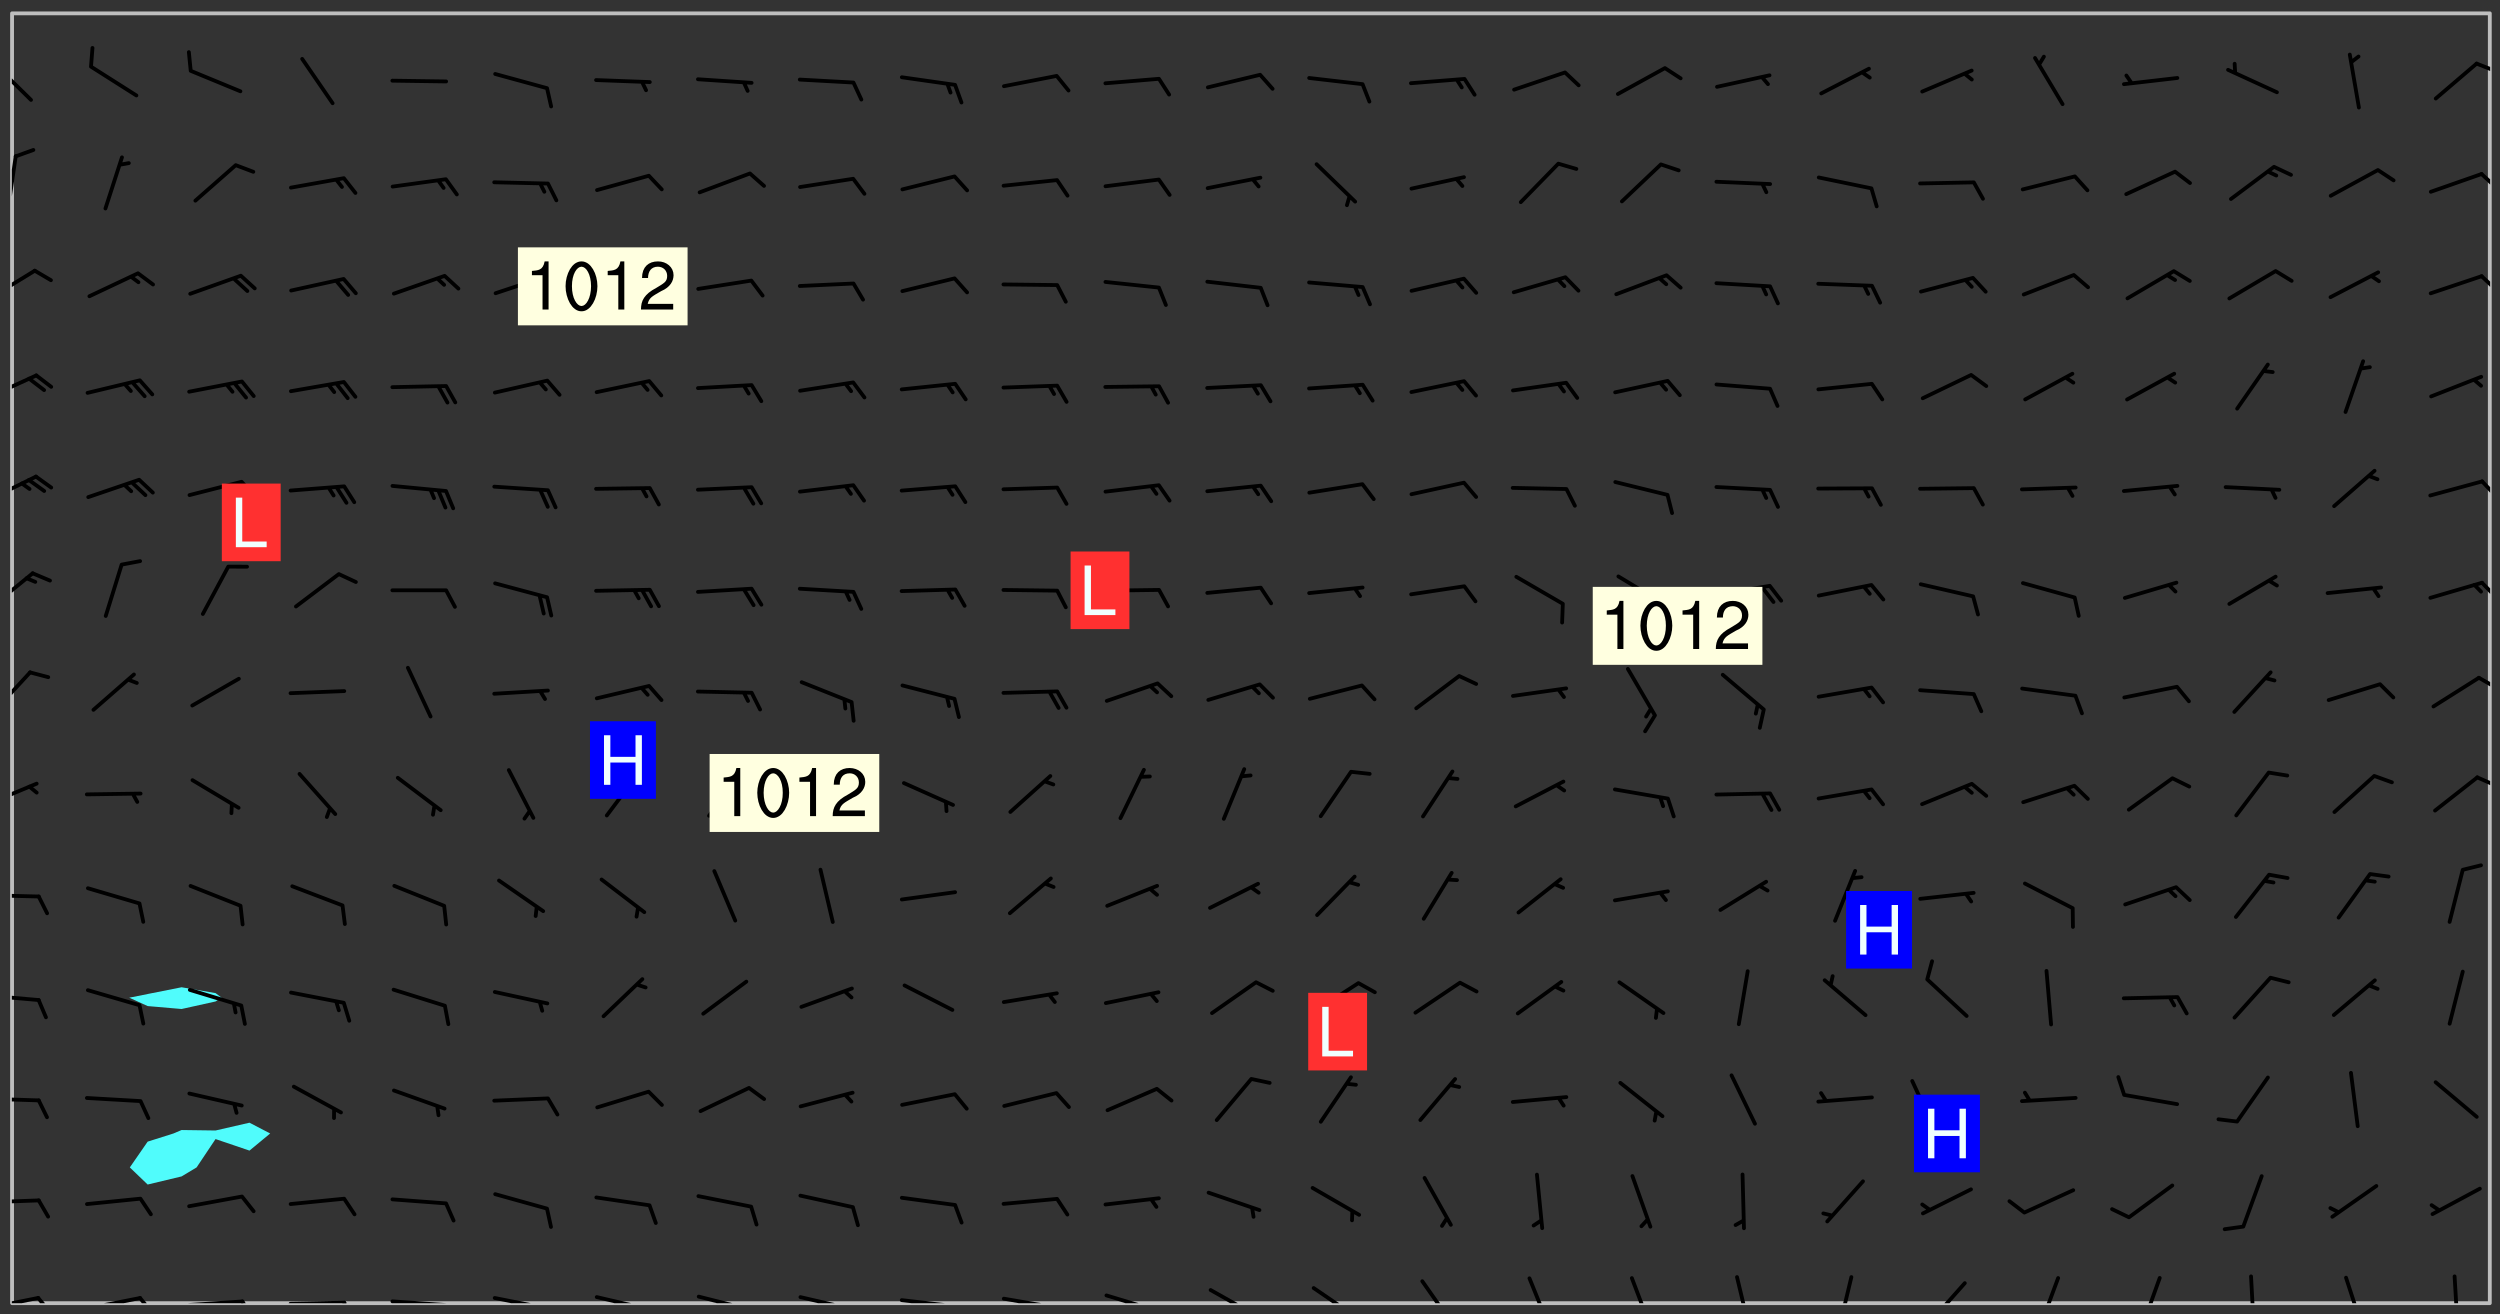 <svg xmlns="http://www.w3.org/2000/svg" role="img" xmlns:xlink="http://www.w3.org/1999/xlink" viewBox="142.45 309.95 326.84 171.84"><rect x="142.45" y="309.95" width="326.84" height="171.84" fill="#333333" stroke="none"/><defs><clipPath id="clip2"><path d="M 144 311.672 L 145 311.672 L 145 480.328 L 144 480.328 Z M 144 311.672"/></clipPath><clipPath id="clip3"><path d="M 144 311.672 L 468 311.672 L 468 480.328 L 144 480.328 Z M 144 311.672"/></clipPath><clipPath id="clip4"><path d="M 467 311.672 L 468 311.672 L 468 480.328 L 467 480.328 Z M 467 311.672"/></clipPath><clipPath id="clip5"><path d="M 144 479 L 148 479 L 148 480.328 L 144 480.328 Z M 144 479"/></clipPath><clipPath id="clip6"><path d="M 147 479 L 150 479 L 150 480.328 L 147 480.328 Z M 147 479"/></clipPath><clipPath id="clip7"><path d="M 153 479 L 162 479 L 162 480.328 L 153 480.328 Z M 153 479"/></clipPath><clipPath id="clip8"><path d="M 160 479 L 163 479 L 163 480.328 L 160 480.328 Z M 160 479"/></clipPath><clipPath id="clip9"><path d="M 166 479 L 175 479 L 175 480.328 L 166 480.328 Z M 166 479"/></clipPath><clipPath id="clip10"><path d="M 173 479 L 176 479 L 176 480.328 L 173 480.328 Z M 173 479"/></clipPath><clipPath id="clip11"><path d="M 180 480 L 188 480 L 188 480.328 L 180 480.328 Z M 180 480"/></clipPath><clipPath id="clip12"><path d="M 187 480 L 189 480 L 189 480.328 L 187 480.328 Z M 187 480"/></clipPath><clipPath id="clip13"><path d="M 193 479 L 202 479 L 202 480.328 L 193 480.328 Z M 193 479"/></clipPath><clipPath id="clip14"><path d="M 200 480 L 203 480 L 203 480.328 L 200 480.328 Z M 200 480"/></clipPath><clipPath id="clip15"><path d="M 206 479 L 215 479 L 215 480.328 L 206 480.328 Z M 206 479"/></clipPath><clipPath id="clip16"><path d="M 213 480 L 215 480 L 215 480.328 L 213 480.328 Z M 213 480"/></clipPath><clipPath id="clip17"><path d="M 220 479 L 228 479 L 228 480.328 L 220 480.328 Z M 220 479"/></clipPath><clipPath id="clip18"><path d="M 227 480 L 229 480 L 229 480.328 L 227 480.328 Z M 227 480"/></clipPath><clipPath id="clip19"><path d="M 233 479 L 241 479 L 241 480.328 L 233 480.328 Z M 233 479"/></clipPath><clipPath id="clip20"><path d="M 240 480 L 242 480 L 242 480.328 L 240 480.328 Z M 240 480"/></clipPath><clipPath id="clip21"><path d="M 246 479 L 255 479 L 255 480.328 L 246 480.328 Z M 246 479"/></clipPath><clipPath id="clip22"><path d="M 253 480 L 255 480 L 255 480.328 L 253 480.328 Z M 253 480"/></clipPath><clipPath id="clip23"><path d="M 260 479 L 268 479 L 268 480.328 L 260 480.328 Z M 260 479"/></clipPath><clipPath id="clip24"><path d="M 267 480 L 269 480 L 269 480.328 L 267 480.328 Z M 267 480"/></clipPath><clipPath id="clip25"><path d="M 273 479 L 281 479 L 281 480.328 L 273 480.328 Z M 273 479"/></clipPath><clipPath id="clip26"><path d="M 280 480 L 282 480 L 282 480.328 L 280 480.328 Z M 280 480"/></clipPath><clipPath id="clip27"><path d="M 286 479 L 295 479 L 295 480.328 L 286 480.328 Z M 286 479"/></clipPath><clipPath id="clip28"><path d="M 292 480 L 294 480 L 294 480.328 L 292 480.328 Z M 292 480"/></clipPath><clipPath id="clip29"><path d="M 300 478 L 308 478 L 308 480.328 L 300 480.328 Z M 300 478"/></clipPath><clipPath id="clip30"><path d="M 313 478 L 321 478 L 321 480.328 L 313 480.328 Z M 313 478"/></clipPath><clipPath id="clip31"><path d="M 328 477 L 333 477 L 333 480.328 L 328 480.328 Z M 328 477"/></clipPath><clipPath id="clip32"><path d="M 342 476 L 346 476 L 346 480.328 L 342 480.328 Z M 342 476"/></clipPath><clipPath id="clip33"><path d="M 355 476 L 359 476 L 359 480.328 L 355 480.328 Z M 355 476"/></clipPath><clipPath id="clip34"><path d="M 369 476 L 372 476 L 372 480.328 L 369 480.328 Z M 369 476"/></clipPath><clipPath id="clip35"><path d="M 382 476 L 385 476 L 385 480.328 L 382 480.328 Z M 382 476"/></clipPath><clipPath id="clip36"><path d="M 394 477 L 400 477 L 400 480.328 L 394 480.328 Z M 394 477"/></clipPath><clipPath id="clip37"><path d="M 408 476 L 412 476 L 412 480.328 L 408 480.328 Z M 408 476"/></clipPath><clipPath id="clip38"><path d="M 422 476 L 426 476 L 426 480.328 L 422 480.328 Z M 422 476"/></clipPath><clipPath id="clip39"><path d="M 436 476 L 438 476 L 438 480.328 L 436 480.328 Z M 436 476"/></clipPath><clipPath id="clip40"><path d="M 448 476 L 452 476 L 452 480.328 L 448 480.328 Z M 448 476"/></clipPath><clipPath id="clip41"><path d="M 463 476 L 465 476 L 465 480.328 L 463 480.328 Z M 463 476"/></clipPath><clipPath id="clip42"><path d="M 144 466 L 148 466 L 148 468 L 144 468 Z M 144 466"/></clipPath><clipPath id="clip43"><path d="M 144 453 L 148 453 L 148 455 L 144 455 Z M 144 453"/></clipPath><clipPath id="clip44"><path d="M 144 439 L 148 439 L 148 441 L 144 441 Z M 144 439"/></clipPath><clipPath id="clip45"><path d="M 144 426 L 148 426 L 148 428 L 144 428 Z M 144 426"/></clipPath><clipPath id="clip46"><path d="M 144 412 L 148 412 L 148 416 L 144 416 Z M 144 412"/></clipPath><clipPath id="clip47"><path d="M 466 411 L 468 411 L 468 413 L 466 413 Z M 466 411"/></clipPath><clipPath id="clip48"><path d="M 144 397 L 147 397 L 147 404 L 144 404 Z M 144 397"/></clipPath><clipPath id="clip49"><path d="M 466 398 L 468 398 L 468 401 L 466 401 Z M 466 398"/></clipPath><clipPath id="clip50"><path d="M 144 384 L 147 384 L 147 390 L 144 390 Z M 144 384"/></clipPath><clipPath id="clip51"><path d="M 466 385 L 468 385 L 468 389 L 466 389 Z M 466 385"/></clipPath><clipPath id="clip52"><path d="M 144 372 L 148 372 L 148 376 L 144 376 Z M 144 372"/></clipPath><clipPath id="clip53"><path d="M 466 372 L 468 372 L 468 375 L 466 375 Z M 466 372"/></clipPath><clipPath id="clip54"><path d="M 144 358 L 148 358 L 148 363 L 144 363 Z M 144 358"/></clipPath><clipPath id="clip55"><path d="M 144 345 L 148 345 L 148 350 L 144 350 Z M 144 345"/></clipPath><clipPath id="clip56"><path d="M 466 345 L 468 345 L 468 348 L 466 348 Z M 466 345"/></clipPath><clipPath id="clip57"><path d="M 144 330 L 145 330 L 145 338 L 144 338 Z M 144 330"/></clipPath><clipPath id="clip58"><path d="M 466 332 L 468 332 L 468 335 L 466 335 Z M 466 332"/></clipPath><clipPath id="clip59"><path d="M 144 317 L 147 317 L 147 324 L 144 324 Z M 144 317"/></clipPath><clipPath id="clip60"><path d="M 465 318 L 468 318 L 468 320 L 465 320 Z M 465 318"/></clipPath><g id="surface422" clip-path="url(#clip1)"><path fill="#fff" fill-opacity="0" fill-rule="evenodd" d="M 0 0 L 1000 0 L 1000 1000 L 0 1000 Z M 0 0"/><path fill="#d3d3d3" fill-opacity="0" fill-rule="evenodd" d="M162.152 355.867L161.918 356.16 161.977 356.395 162.094 356.566 162.27 356.801 162.562 357.148 162.676 357.207 162.793 357.035 162.852 356.801 163.027 356.625 163.492 356.449 164.191 356.449 164.426 356.742 164.715 357.559 164.773 357.734 164.949 357.965 165.301 358.199 166 358.898 166.172 359.074 166.406 359.422 166.641 359.832 166.93 360.414 167.34 360.879 167.57 361.113 167.805 361.289 167.922 361.52 168.098 361.812 168.27 362.977 168.27 363.211 168.328 363.5 168.387 363.617 168.504 363.734 168.852 364.145 168.969 364.316 169.145 364.492 169.32 364.727 169.438 364.898 169.609 365.25 169.668 365.484 169.902 365.891 170.137 365.832 169.961 366.008 169.902 366.938 169.32 366.938 169.086 366.824 168.738 366.938 168.621 367.055 168.562 367.348 168.504 367.523 168.387 367.695 167.922 367.988 167.863 368.223 167.805 368.336 167.805 368.98 167.863 369.152 167.863 369.562 167.922 369.621 167.922 370.027 167.98 370.434 168.098 370.609 168.156 370.668 168.387 371.309 168.328 371.602 168.328 372.301 168.27 372.883 168.27 373.117 168.211 373.348 168.156 373.699 168.156 375.621 168.211 375.738 168.637 375.738 168.27 375.855 168.246 376.207 169.137 377.375 170.879 377.914 172.219 378.273 172.219 378.812 172.309 379.621 172.844 380.336 174.363 380.605 175.254 380.52 175.344 381.684 175.879 381.863 177.039 381.684 179.094 380.699 180.254 380.336 182.133 380.16 183.828 379.98 183.648 380.699 182.133 380.785 180.883 380.875 180.078 381.145 179.004 381.953 179.273 382.672 179.809 383.57 179.629 384.195 179.363 385.004 179.629 386.082 180.254 386.98 181.059 387.16 182.309 386.98 182.043 387.703 182.141 388.207 182.195 388.5 182.195 388.672 182.254 388.965 182.254 389.371 182.43 389.488 182.781 389.605 183.188 389.605 183.48 389.43 183.594 389.312 183.652 389.195 183.77 388.965 183.828 388.789 184.18 388.324 184.41 388.148 184.586 388.09 184.762 388.148 184.82 388.324 184.938 389.312 184.992 389.781 185.051 389.953 185.168 390.188 185.344 390.246 186.16 390.305 186.449 390.305 186.566 390.539 186.625 390.945 186.684 391.297 186.684 392.402 186.801 392.695 186.918 393.043 187.207 393.742 187.383 394.094 187.965 394.848 188.316 395.023 188.488 395.082 188.957 395.316 189.598 395.781 189.945 396.016 190.238 396.191 190.531 396.246 190.762 396.309 191.578 396.656 191.871 396.832 191.984 397.004 192.336 397.355 192.453 397.531 192.977 398.172 192.977 398.461 193.035 398.812 193.035 399.16 193.094 399.512 193.152 399.801 193.27 399.859 193.441 399.918 193.617 399.918 194.199 400.152 194.375 400.27 194.551 400.559 194.727 400.793 194.84 401.027 195.133 401.258 195.25 401.375 195.25 401.785 195.309 401.84 195.598 402.074 195.832 402.191 195.891 402.309 196.008 402.48 196.066 402.598 196.297 402.832 196.355 403.008 196.59 403.066 196.707 403.125 196.59 403.238 196.531 403.355 196.531 403.473 196.414 403.766 196.297 404.055 196.297 404.637 196.473 404.754 196.59 404.812 196.648 404.93 196.766 405.047 196.879 405.105 197.055 405.453 197.113 405.805 197.172 406.211 197.172 406.387 197.113 406.562 196.996 407.262 196.996 407.434 197.113 407.609 197.406 407.902 197.812 407.902 197.988 408.02 198.105 408.191 198.223 408.484 198.223 408.719 197.695 408.719 197.465 408.484 197.23 408.484 197.055 408.543 196.996 409.242 197.055 409.59 197.172 409.766 197.348 410.176 197.465 410.406 197.754 410.875 197.93 410.93 198.453 410.93 198.688 410.988 199.445 411.629 199.504 411.922 199.504 412.156 199.562 412.215 199.793 412.562 199.793 412.914 199.676 413.086 199.676 413.379 199.969 413.668 200.262 413.844 200.434 413.902 200.727 414.078 201.02 414.195 201.602 414.602 201.891 414.836 202.184 415.012 202.402 415.172 202.418 415.184 202.648 415.359 203.289 415.883 203.465 416.117 203.582 416.293 203.758 416.469 203.871 416.641 203.871 417.281 203.988 417.457 204.457 417.574 205.039 417.691 205.273 417.75 205.504 417.863 205.797 417.98 205.91 418.039 206.496 418.391 206.785 418.562 206.961 418.625 207.137 418.68 207.312 418.738 208.012 419.09 208.301 419.266 208.535 419.32 208.824 419.496 209.059 419.613 209.699 420.02 209.992 420.137 210.164 420.195 210.398 420.254 210.809 420.312 211.039 420.371 211.273 420.488 211.332 420.66 210.922 420.836 211.391 420.895 211.449 421.188 211.562 421.422 211.738 421.477 211.973 421.535 212.148 421.594 212.555 421.711 213.195 421.945 213.312 422.117 213.371 422.352 213.371 422.527 213.312 422.645 213.254 423.051 213.488 423.285 213.605 423.344 213.953 423.461 214.594 423.691 214.77 423.809 215.059 423.926 215.234 424.102 215.469 424.566 216.051 425.672 216.227 425.848 216.574 426.023 216.75 426.141 217.102 426.258 218.148 426.781 218.383 426.84 218.848 426.953 219.141 427.012 219.605 427.188 220.363 427.77 220.598 428.004 220.945 428.469 221.121 428.645 221.41 428.879 222.227 429.578 222.52 429.754 222.809 430.043 223.102 430.219 223.395 430.508 224.09 431.148 224.266 431.324 224.559 431.559 224.848 431.793 225.316 432.082 225.957 432.664 226.305 432.898 226.539 433.191 226.887 433.539 227.238 434.004 228.172 434.996 228.52 435.402 228.637 435.578 228.871 435.637 228.984 435.754 229.629 435.93 229.859 436.043 230.094 436.102 230.387 436.277 230.617 436.395 231.551 437.094 231.957 437.5 232.191 437.676 232.598 437.852 232.832 437.969 233.648 438.316 233.996 438.551 234.23 438.668 234.523 438.957 234.754 439.074 235.512 439.426 235.863 439.598 236.094 439.656 236.387 439.773 236.621 439.832 237.492 440.008 238.309 440.008 238.777 440.238 238.949 440.297 239.824 440.996 240.289 441.113 240.582 441.172 240.758 441.23 240.988 441.289 241.457 441.348 241.805 441.406 242.156 441.465 242.562 441.523 242.855 441.523 243.027 441.582 243.027 441.812 243.203 441.988 243.496 441.988 243.844 442.047 244.195 442.105 244.895 442.223 245.535 442.223 246 441.988 246.293 441.812 246.465 441.695 246.875 441.523 247.164 441.348 248.098 440.883 248.566 440.59 249.09 440.297 249.555 440.125 250.02 439.949 251.07 439.484 251.359 439.367 251.77 439.25 252.059 439.133 252.586 438.957 254.102 438.258 254.684 437.91 254.973 437.852 255.266 437.793 255.613 437.676 256.488 437.445 256.84 437.328 256.953 437.328 257.188 437.27 258.062 437.035 258.297 436.977 259.109 436.977 259.461 436.918 260.277 436.801 260.449 436.742 260.801 436.688 261.094 436.629 261.324 436.57 262.141 436.395 262.316 436.336 262.664 436.336 262.898 436.277 263.363 436.16 264.121 435.988 264.355 435.93 264.703 435.93 265.113 435.812 265.402 435.754 266.688 435.695 266.977 435.695 267.387 435.637 267.617 435.578 267.793 435.578 268.668 435.461 269.074 435.461 269.484 435.344 269.832 435.344 270.184 435.23 271.055 435.172 272.805 435.172 273.852 435.461 274.262 435.578 274.551 435.695 274.902 435.812 275.191 435.93 276.242 436.102 276.531 436.16 276.824 436.16 277.117 436.219 277.289 436.277 277.699 436.336 277.871 436.395 277.988 436.453 278.105 436.453 278.223 436.512 278.574 436.57 278.688 436.57 279.098 436.637 281.02 437.031 282.945 437.426 284.465 437.875 286.16 438.594 288.305 439.398 289.91 438.68 291.34 437.875 292.5 436.797 293.75 436.348 296.785 435.629 298.66 435.27 300.805 433.922 303.039 432.668 305.539 431.41 307.234 430.961 309.02 430.781 310.18 430.512 310.805 431.051 312.145 430.781 312.859 429.793 313.844 428.449 314.289 428.27 315.094 427.91 316.969 427.371 318.754 426.922 320.004 426.652 321.164 426.562 322.863 426.473 324.824 426.203 326.074 426.113 326.613 426.113 327.238 426.023 328.129 426.023 330.273 425.844 332.684 425.664 335.273 425.574 336.969 425.754 338.578 425.844 340.008 426.203 341.168 426.922 343.043 427.91 344.203 429.438 344.469 430.152 345.098 430.242 345.453 431.141 345.988 431.68 346.523 433.207 347.598 433.566 348.133 433.566 347.328 434.102 347.418 435.809 348.133 438.504 349.023 439.309 349.918 440.297 350.633 441.555 352.418 442.094 353.938 441.914 354.293 443.258 355.902 442.453 356.883 441.914 357.152 442.184 357.469 441.969 357.688 441.824 358.488 442.273 358.938 441.914 359.293 441.914 359.828 441.645 360.367 440.926 360.902 440.656 361.527 439.668 362.688 440.117 363.527 440.488 364.922 441.105 366.617 440.926 368.223 440.926 370.008 441.016 370.188 439.309 370.723 437.965 371.527 438.234 372.02 439.082 372.422 439.488 372.332 440.027 372.332 440.387 373.047 440.836 373.758 440.566 375.188 440.566 375.547 441.555 375.992 442.812 376.707 444.156 377.957 444.785 379.652 445.414 380.367 445.234 380.547 444.695 381.527 444.605 381.977 444.965 382.062 446.223 381.797 446.852 381.262 447.031 381.262 447.57 381.977 448.555 382.242 449.094 383.227 450.082 384.027 451.16 383.762 451.52 383.672 452.418 383.047 454.75 382.691 456.816 382.602 458.609 382.422 459.328 382.332 459.867 382.332 461.305 381.352 463.188 380.992 464.895 380.457 465.793 379.652 466.961 379.387 467.5 381.441 468.754 381.527 469.113 381.172 469.652 381.082 469.473 381.082 470.281 381.172 471.719 380.727 472.434 379.652 472.527 379.387 473.242 379.922 474.141 380.727 474.859 381.887 475.668 383.227 475.938 383.672 476.297 383.316 476.746 381.527 476.656 380.277 476.207 379.562 475.488 378.938 475.398 378.762 478.988 378.574 480.297 467.934 480.297 467.934 311.703 412.664 311.703 412.664 360.785 413.426 360.91 416.715 361.453 418.738 364.289 418.738 367.043 421.09 367.375 423.438 367.707 427.488 367.707 426.109 371.867 424.086 372.574 422.062 373.277 421.52 373.621 418.926 375.238 418.738 375.355 416.715 373.277 415.984 370.535 413.312 368.457 411.938 364.957 411.871 364.875 409.914 362.203 412.664 360.785 412.664 311.703 294.422 311.703 294.422 403.117 294.539 403.148 294.672 403.16 294.746 403.234 294.852 403.281 294.941 403.34 295.027 403.398 295.117 403.457 295.414 403.754 295.473 403.844 295.504 403.961 295.531 404.078 295.547 404.215 295.516 404.332 295.457 404.422 295.398 404.508 295.355 404.613 295.309 404.715 295.281 404.836 295.281 404.98 295.457 405.25 295.605 405.398 295.68 405.484 295.754 405.559 295.797 405.664 295.859 405.754 295.918 405.84 295.961 405.945 296.02 406.035 296.066 406.137 296.109 406.242 296.168 406.328 296.285 406.508 296.359 406.582 296.422 406.668 296.48 406.758 296.523 406.863 296.582 406.953 296.641 407.039 296.703 407.129 296.762 407.219 296.805 407.32 296.922 407.5 296.996 407.574 297.055 407.66 297.129 407.734 297.219 407.793 297.324 407.84 297.473 407.84 297.605 407.824 297.738 407.84 297.84 407.793 297.914 407.719 297.961 407.617 297.945 407.484 297.945 407.336 297.898 407.23 297.871 407.113 297.824 407.012 297.797 406.891 297.754 406.789 297.691 406.699 297.648 406.598 297.605 406.492 297.574 406.375 297.559 406.242 297.547 406.105 297.633 406.047 297.691 405.961 297.812 405.93 297.855 406.035 297.871 406.168 297.871 406.285 297.93 406.387 297.988 406.477 298.078 406.535 298.227 406.684 298.285 406.773 298.328 406.879 298.316 406.98 298.402 407.039 298.508 407.086 298.594 407.145 298.684 407.203 298.758 407.277 298.641 407.305 298.535 407.352 298.449 407.41 298.375 407.484 298.316 407.574 298.254 407.66 298.227 407.781 298.18 407.883 298.137 407.988 298.105 408.105 298.094 408.238 298.078 408.371 298.078 408.52 298.105 408.637 298.152 408.742 298.195 408.844 298.254 408.934 298.328 409.008 298.418 409.066 298.492 409.141 298.582 409.199 298.641 409.289 298.684 409.395 298.73 409.496 298.848 409.527 298.98 409.543 299.129 409.543 299.246 409.512 299.352 409.555 299.395 409.66 299.441 409.762 299.469 409.883 299.5 410 299.527 410.117 299.559 410.238 299.586 410.355 299.691 410.398 299.793 410.445 299.926 410.43 300.074 410.578 300.137 410.664 300.211 410.738 300.281 410.812 300.371 410.875 300.477 410.918 300.578 410.961 300.695 410.992 300.832 411.008 300.949 410.977 301.023 410.902 301.051 410.785 301.039 410.652 301.008 410.531 300.98 410.414 301.023 410.309 301.141 410.309 301.23 410.371 301.348 410.398 301.496 410.398 301.629 410.414 301.777 410.414 301.91 410.43 302.043 410.414 302.191 410.414 302.324 410.398 302.457 410.387 302.594 410.398 302.711 410.371 302.844 410.355 303.035 410.297 302.977 410.473 302.961 410.605 302.934 410.727 302.918 410.859 302.859 410.945 302.727 410.961 302.621 411.008 302.516 411.051 302.398 411.082 302.281 411.109 302.016 411.141 301.867 411.141 301.734 411.156 301.66 411.23 301.719 411.316 301.867 411.465 301.984 411.645 302.059 411.715 302.148 411.777 302.238 411.836 302.324 411.895 302.414 411.953 302.516 411.996 302.621 412.059 302.727 412.102 302.812 412.16 302.918 412.207 303.02 412.25 303.199 412.367 303.258 412.457 303.215 412.559 303.168 412.664 303.184 412.797 303.406 413.02 303.465 413.109 303.508 413.211 303.539 413.332 303.582 413.434 303.598 413.566 303.629 413.684 303.641 413.82 303.672 413.938 303.82 414.086 303.922 414.129 304.027 414.172 304.145 414.203 304.277 414.219 304.414 414.234 304.531 414.234 304.648 414.203 304.738 414.145 304.781 414.039 304.828 413.938 304.871 413.832 304.902 413.715 304.914 413.582 304.914 413.434 304.902 413.301 304.887 413.168 304.855 413.051 304.812 412.945 304.766 412.84 304.723 412.738 304.68 412.633 304.664 412.5 304.68 412.367 304.707 412.25 304.738 412.133 304.766 412.012 304.812 411.91 304.902 411.852 304.988 411.789 305.062 411.715 305.152 411.656 305.375 411.434 305.434 411.348 305.508 411.273 305.625 411.094 305.684 411.008 305.684 410.859 305.609 410.785 305.508 410.738 305.402 410.695 305.301 410.652 305.242 410.562 305.195 410.457 305.168 410.34 305.258 410.281 305.375 410.25 305.477 410.207 305.656 410.09 305.805 409.941 305.816 409.809 305.805 409.703 305.715 409.645 305.582 409.66 305.434 409.66 305.301 409.676 305.168 409.66 305.047 409.629 304.961 409.57 304.887 409.496 304.828 409.406 304.766 409.32 304.648 409.141 304.59 409.055 304.621 408.934 304.707 408.875 304.828 408.844 304.887 408.758 304.887 408.637 304.855 408.52 304.797 408.43 304.738 408.344 304.691 408.238 304.664 408.121 304.648 407.988 304.707 407.898 304.781 407.824 304.871 407.766 304.988 407.586 305.062 407.512 305.121 407.426 305.27 407.277 305.391 407.246 305.523 407.23 305.656 407.246 305.73 407.32 305.773 407.426 305.789 407.559 305.758 407.676 305.641 407.707 305.508 407.719 305.359 407.867 305.316 407.973 305.27 408.074 305.242 408.195 305.211 408.312 305.211 408.461 305.242 408.578 305.285 408.684 305.344 408.773 305.418 408.844 305.492 408.918 305.609 408.949 305.73 408.977 305.848 408.949 305.98 408.934 306.098 408.934 306.188 408.992 306.262 409.066 306.309 409.172 306.367 409.258 306.469 409.305 306.602 409.32 306.707 409.363 306.793 409.422 306.781 409.527 306.707 409.602 306.527 409.719 306.469 409.809 306.379 409.867 306.309 409.941 306.234 410.016 306.172 410.105 306.145 410.223 306.129 410.355 306.145 410.488 306.129 410.621 306.129 410.77 306.145 410.902 306.172 411.02 306.203 411.141 306.277 411.215 306.367 411.273 306.453 411.332 306.543 411.391 306.66 411.422 306.66 411.508 306.559 411.555 306.469 411.613 306.203 411.645 306.086 411.672 305.938 411.672 305.832 411.715 305.73 411.762 305.672 411.852 305.609 412.086 305.598 412.219 305.566 412.34 305.551 412.473 305.551 412.766 305.539 412.898 305.551 413.035 305.566 413.168 305.699 413.184 305.832 413.195 305.953 413.227 306.039 413.285 306.113 413.359 306.16 413.465 306.203 413.566 306.219 413.699 306.219 414.145 306.203 414.277 306.203 414.723 306.234 414.988 306.262 415.105 306.277 415.238 306.309 415.355 306.395 415.566 306.426 415.832 306.426 415.98 306.395 416.098 306.367 416.215 306.336 416.336 306.309 416.453 306.277 416.57 306.246 416.691 306.234 416.824 306.219 416.957 306.309 417.016 306.426 416.984 306.527 417 306.574 417.105 306.543 417.371 306.543 417.812 306.5 417.918 306.453 418.023 306.41 418.125 306.367 418.23 306.309 418.316 306.277 418.438 306.234 418.555 306.203 418.672 306.188 418.805 306.203 418.938 306.262 419.027 306.367 419.074 306.453 419.133 306.512 419.219 306.5 419.355 306.469 419.473 306.426 419.574 306.426 420.02 306.41 420.152 306.41 420.301 306.379 420.418 306.336 420.523 306.309 420.641 306.262 420.746 306.219 420.848 306.188 420.969 306.16 421.086 306.129 421.219 306.098 421.336 306.07 421.453 306.027 421.559 305.996 421.676 305.965 421.797 305.953 421.93 305.938 422.062 305.938 422.359 305.965 422.477 305.965 422.625 306.012 423.023 306.039 423.141 306.098 423.23 306.219 423.262 306.367 423.262 306.5 423.246 306.559 423.336 306.559 423.453 306.5 423.543 306.41 423.602 306.309 423.645 306.203 423.691 306.113 423.75 306.027 423.809 305.891 423.824 305.773 423.793 305.641 423.777 305.539 423.824 305.477 423.91 305.465 424.047 305.449 424.18 305.418 424.297 305.391 424.414 305.375 424.547 305.344 424.668 305.344 424.965 305.359 425.098 305.391 425.215 305.391 425.363 305.402 425.496 305.402 425.645 305.375 425.762 305.328 425.863 305.301 425.984 305.27 426.102 305.211 426.191 305.137 426.266 305.035 426.309 304.93 426.355 304.812 426.383 304.691 426.414 304.59 426.367 304.648 426.281 304.754 426.234 304.781 426.117 304.812 426 304.84 425.879 304.871 425.762 304.871 425.613 304.887 425.48 304.855 425.363 304.812 425.258 304.707 425.273 304.633 425.348 304.531 425.391 304.441 425.453 304.367 425.527 304.324 425.629 304.309 425.762 304.277 425.879 304.25 426 304.219 426.117 304.191 426.234 304.16 426.355 304.133 426.473 304.102 426.59 304.059 426.695 303.969 426.754 303.879 426.754 303.762 426.723 303.73 426.637 303.746 426.5 303.715 426.383 303.715 426.234 303.703 426.102 303.703 425.953 303.641 425.719 303.613 425.598 303.57 425.496 303.523 425.391 303.465 425.305 303.406 425.215 303.363 425.109 303.301 425.023 303.152 424.875 303.082 424.801 302.977 424.754 302.871 424.711 302.77 424.668 302.473 424.371 302.383 424.297 302.297 424.238 302.191 424.195 302.102 424.133 302.016 424.074 301.91 424.031 301.82 423.973 301.734 423.91 301.66 423.84 301.555 423.793 301.469 423.734 301.363 423.691 301.273 423.629 301.172 423.586 301.066 423.543 300.98 423.484 300.875 423.438 300.77 423.395 300.668 423.348 300.578 423.289 300.477 423.246 300.371 423.203 300.281 423.141 300.164 423.113 300.031 423.098 299.898 423.113 299.75 423.113 299.617 423.129 299.5 423.098 299.41 423.039 299.336 422.965 299.246 422.906 299.145 422.859 298.996 422.859 298.875 422.832 298.773 422.789 298.699 422.715 298.582 422.535 298.492 422.477 298.391 422.434 298.301 422.371 298.195 422.328 298.105 422.27 298.02 422.211 297.914 422.164 297.855 422.078 297.797 421.988 297.754 421.883 297.707 421.781 297.633 421.707 297.547 421.648 297.473 421.574 297.383 421.516 297.16 421.293 297.117 421.188 297.086 420.922 297.191 420.879 297.336 420.879 297.441 420.922 297.516 420.996 297.605 421.055 297.691 421.113 297.797 421.16 297.887 421.219 298.035 421.367 298.105 421.441 298.254 421.59 298.316 421.676 298.391 421.75 298.477 421.809 298.551 421.883 298.641 421.945 298.73 422.004 298.816 422.062 299.086 422.238 299.188 422.285 299.293 422.328 299.395 422.371 299.441 422.297 299.5 422.211 299.574 422.137 299.645 422.062 299.75 422.105 299.824 422.18 299.883 422.27 299.926 422.371 299.973 422.477 300.016 422.582 300.137 422.609 300.254 422.582 300.328 422.492 300.371 422.387 300.43 422.297 300.504 422.223 300.609 422.18 300.727 422.152 300.859 422.164 300.949 422.223 301.098 422.371 301.156 422.461 301.199 422.566 301.246 422.668 301.289 422.773 301.332 422.875 301.438 422.922 301.543 422.965 301.676 422.98 301.762 422.922 301.82 422.832 301.895 422.758 302 422.715 302.117 422.742 302.223 422.789 302.324 422.832 302.43 422.875 302.531 422.922 302.711 423.039 302.711 423.156 302.695 423.289 302.711 423.422 302.727 423.559 302.785 423.645 302.887 423.691 303.008 423.719 303.125 423.75 303.273 423.75 303.391 423.719 303.449 423.629 303.629 423.512 303.688 423.422 303.762 423.348 303.82 423.262 303.938 423.082 304.117 422.965 304.234 422.996 304.324 423.055 304.367 423.129 304.352 423.262 304.352 423.379 304.441 423.438 304.59 423.438 304.723 423.422 304.855 423.41 305.121 423.379 305.227 423.336 305.344 423.305 305.465 423.277 305.539 423.203 305.609 423.129 305.672 423.039 305.656 422.934 305.609 422.832 305.508 422.789 305.402 422.773 305.285 422.801 305.02 422.832 304.871 422.832 304.797 422.758 304.707 422.699 304.59 422.668 304.473 422.641 304.34 422.625 304.191 422.625 304.059 422.641 303.762 422.641 303.656 422.594 303.508 422.445 303.465 422.344 303.406 422.254 303.629 422.031 303.715 421.973 303.82 421.93 303.938 421.898 304.07 421.883 304.203 421.898 304.34 421.914 304.441 421.957 304.574 421.945 304.664 421.883 304.766 421.84 304.828 421.75 304.781 421.648 304.691 421.59 304.574 421.559 304.473 421.516 304.414 421.426 304.352 421.336 304.352 421.219 304.367 421.086 304.473 421.039 304.547 420.969 304.547 420.848 304.457 420.789 304.426 420.672 304.516 420.613 304.59 420.539 304.633 420.434 304.691 420.344 304.738 420.242 304.754 420.109 304.754 419.961 304.707 419.855 304.664 419.754 304.574 419.695 304.441 419.68 304.34 419.637 304.203 419.621 304.086 419.59 303.641 419.59 303.508 419.574 303.375 419.562 303.242 419.547 303.125 419.516 302.977 419.516 302.844 419.5 302.711 419.488 302.445 419.457 302.324 419.414 302.238 419.355 302.164 419.281 302.164 419.133 302.176 419 302.281 418.953 302.383 418.91 302.516 418.895 302.668 418.895 302.801 418.879 303.094 418.879 303.215 418.91 303.316 418.953 303.406 419.012 303.641 419.074 303.762 419.027 303.852 418.969 303.953 418.926 304.086 418.91 304.191 418.953 304.293 419 304.426 419.012 304.547 418.984 304.691 418.984 304.812 418.953 304.93 418.926 305.035 418.879 305.109 418.805 305.195 418.746 305.344 418.598 305.402 418.512 305.449 418.406 305.477 418.289 305.492 418.184 305.391 418.141 305.301 418.082 305.184 418.051 305.078 418.008 304.988 417.945 304.914 417.859 304.84 417.785 304.738 417.742 304.633 417.695 304.531 417.652 304.473 417.562 304.426 417.461 304.34 417.25 304.277 417.164 304.219 417.074 304.145 417 304.059 416.941 303.789 416.941 303.672 416.973 303.582 417.031 303.48 417.074 303.348 417.09 303.242 417.074 303.215 416.957 303.152 416.867 303.035 416.836 302.934 416.793 302.785 416.645 302.754 416.527 302.738 416.422 302.812 416.348 302.992 416.23 303.109 416.203 303.227 416.172 303.363 416.188 303.465 416.23 303.57 416.273 303.672 416.32 303.777 416.363 303.895 416.395 304.027 416.41 304.145 416.438 304.277 416.453 304.383 416.438 304.473 416.379 304.398 416.305 304.293 416.262 304.219 416.188 304.145 416.098 303.996 415.949 303.91 415.891 303.82 415.832 303.746 415.758 303.656 415.699 303.555 415.652 303.434 415.625 303.332 415.578 303.227 415.535 303.109 415.504 303.008 415.461 302.887 415.43 302.738 415.43 302.621 415.461 302.516 415.504 302.43 415.566 302.25 415.684 302.164 415.742 302.074 415.801 301.969 415.848 301.883 415.906 301.777 415.949 301.676 415.992 301.57 416.039 301.496 416.113 301.438 416.203 301.379 416.289 301.332 416.395 301.273 416.48 301.199 416.555 301.066 416.543 300.949 416.512 300.832 416.512 300.758 416.586 300.668 416.645 300.594 416.719 300.504 416.777 300.418 416.836 300.312 416.883 300.211 416.926 300.074 416.941 299.973 416.898 299.824 416.75 299.719 416.703 299.633 416.703 299.527 416.75 299.426 416.793 299.305 416.824 299.188 416.793 299.113 416.719 299.113 416.602 299.145 416.48 299.219 416.41 299.277 416.32 299.352 416.246 299.469 416.215 299.574 416.172 299.867 416.172 300 416.156 300.137 416.141 300.238 416.098 300.328 416.039 300.43 415.992 300.52 415.934 300.652 415.922 300.742 415.98 300.875 415.992 300.965 415.934 301.051 415.875 301.156 415.832 301.246 415.773 301.332 415.711 301.422 415.652 301.57 415.504 301.629 415.418 301.688 415.328 301.793 415.285 301.926 415.27 302.043 415.297 302.164 415.328 302.223 415.27 302.281 415.18 302.312 414.914 302.34 414.797 302.445 414.809 302.578 414.824 302.68 414.781 302.77 414.723 302.828 414.633 302.902 414.559 302.961 414.469 303.008 414.367 303.02 414.234 303.008 414.102 302.961 413.996 302.812 413.848 302.754 413.758 302.695 413.672 302.652 413.566 302.652 413.121 302.668 412.988 302.668 412.84 302.68 412.707 302.621 412.648 302.531 412.707 302.43 412.664 302.25 412.547 302.164 412.488 302.102 412.398 302.043 412.309 301.969 412.234 301.883 412.176 301.762 412.207 301.66 412.219 301.555 412.266 301.469 412.324 301.363 412.367 301.215 412.516 301.125 412.574 301.039 412.633 300.949 412.695 300.844 412.738 300.711 412.754 300.711 412.633 300.816 412.59 300.934 412.559 301.008 412.488 301.051 412.383 301.051 412.234 301.023 412.117 300.875 411.969 300.742 411.953 300.594 411.953 300.477 411.984 300.371 412.027 300.27 412.07 300.18 412.133 300.062 412.16 299.988 412.086 300 411.953 299.957 411.852 299.914 411.746 299.824 411.688 299.707 411.715 299.586 411.746 299.469 411.777 299.367 411.82 299.246 411.852 299.145 411.895 299.039 411.938 298.949 411.996 298.848 412.012 298.848 411.895 298.863 411.762 298.805 411.672 298.73 411.715 298.582 411.863 298.523 411.953 298.449 412.027 298.402 412.133 298.359 412.234 298.285 412.309 298.227 412.398 298.152 412.473 298.094 412.559 298.02 412.633 297.93 412.695 297.855 412.766 297.781 412.84 297.68 412.855 297.547 412.871 297.441 412.828 297.441 412.707 297.59 412.559 297.633 412.457 297.691 412.367 297.738 412.266 297.781 412.16 297.84 412.07 297.871 411.953 297.914 411.852 297.945 411.73 297.973 411.613 298.02 411.508 298.062 411.406 298.105 411.301 298.18 411.23 298.27 411.168 298.359 411.109 298.461 411.066 298.758 411.066 299.023 411.035 299.129 410.992 299.055 410.918 298.938 410.887 298.832 410.844 298.742 410.785 298.641 410.738 298.551 410.68 298.449 410.637 298.344 410.594 298.254 410.531 298.168 410.473 298.062 410.43 297.961 410.387 297.84 410.355 297.723 410.324 297.621 410.281 297.5 410.25 297.398 410.207 297.309 410.148 297.266 410.043 297.25 409.91 297.352 409.867 297.484 409.852 297.621 409.867 297.754 409.852 297.855 409.809 297.914 409.719 297.93 409.613 297.84 409.555 297.766 409.48 297.664 409.438 297.574 409.379 297.426 409.23 297.383 409.125 297.367 408.992 297.367 408.699 297.309 408.609 297.219 408.551 297.145 408.477 297.102 408.371 297.07 408.254 297.012 408.164 296.938 408.09 296.82 408.062 296.746 407.988 296.656 407.93 296.566 407.867 296.48 407.809 296.406 407.734 296.348 407.648 296.301 407.543 296.215 407.484 296.066 407.336 295.871 407.277 295.738 407.293 295.637 407.336 295.562 407.41 295.516 407.512 295.473 407.617 295.414 407.707 295.355 407.793 295.059 408.09 294.969 408.148 294.883 408.148 294.82 408.062 294.777 407.957 294.809 407.84 294.867 407.75 294.895 407.633 294.883 407.5 294.793 407.438 294.688 407.484 294.57 407.512 294.453 407.543 294.184 407.719 294.082 407.766 293.965 407.793 293.859 407.84 293.77 407.898 293.668 407.941 293.609 407.855 293.562 407.75 293.578 407.617 293.625 407.512 293.695 407.438 293.77 407.367 293.828 407.277 293.828 407.129 293.785 407.023 293.547 407.023 293.445 407.07 293.414 407.188 293.387 407.305 293.355 407.426 293.281 407.469 293.148 407.484 293.074 407.438 293.031 407.336 292.988 407.23 292.941 407.129 292.898 407.023 292.777 407.055 292.676 407.098 292.543 407.113 292.426 407.145 292.32 407.188 292.23 407.246 292.129 407.293 292.008 407.32 291.875 407.336 291.773 407.293 291.715 407.203 291.668 407.098 291.625 406.996 291.582 406.891 291.582 406.773 291.641 406.684 291.727 406.625 291.906 406.508 292.008 406.461 292.113 406.418 292.219 406.359 292.32 406.316 292.41 406.254 292.512 406.211 292.617 406.152 292.719 406.105 292.809 406.047 292.914 406.004 293.016 405.961 293.105 405.898 293.207 405.855 293.344 405.84 293.461 405.871 293.562 405.914 293.684 405.945 293.785 405.988 293.891 406.035 293.992 406.078 294.098 406.121 294.199 406.168 294.305 406.211 294.406 406.254 294.512 406.301 294.598 406.359 294.703 406.402 294.82 406.434 294.926 406.477 295.027 406.523 295.117 406.582 295.223 406.625 295.324 406.668 295.43 406.715 295.547 406.742 295.648 406.789 295.77 406.816 295.918 406.816 296.004 406.758 296.02 406.656 296.078 406.566 296.051 406.449 295.977 406.375 295.859 406.195 295.785 406.121 295.695 406.047 295.516 405.93 295.43 405.871 295.324 405.828 295.223 405.781 294.953 405.605 294.895 405.516 294.82 405.441 294.762 405.352 294.719 405.25 294.688 405.133 294.672 404.996 294.672 404.434 294.66 404.301 294.645 404.168 294.613 404.051 294.598 403.918 294.586 403.785 294.555 403.664 294.332 403.441 294.273 403.355 294.258 403.25 294.289 403.133 294.422 403.117 294.422 311.703 172.992 311.703 172.992 313.156 172.934 313.391 172.582 314.441 172.41 314.965 172.293 315.312 172.117 315.723 172 315.895 171.766 316.188 171.535 316.246 171.184 316.246 171.066 316.305 170.836 316.711 170.836 317.004 170.953 317.18 171.184 317.41 171.301 317.645 171.941 318.402 172.234 318.867 172.41 319.102 172.641 319.453 172.875 319.801 173.516 320.617 173.691 321.082 173.863 321.492 173.98 322.188 174.156 322.656 174.273 324.055 174.332 324.52 174.332 325.395 174.449 326.441 174.449 331.223 174.391 331.688 174.039 332.969 173.863 333.492 173.75 333.902 173.398 334.832 172.934 336 172.699 336.582 172.582 336.758 172.41 337.105 172.234 337.512 171.883 338.328 171.824 338.621 171.711 338.914 171.594 339.203 171.535 339.379 171.418 340.254 171.359 340.66 171.301 340.777 171.242 340.953 171.184 341.125 170.953 341.652 170.836 341.824 170.836 342.059 170.719 342.293 170.66 342.465 170.484 343.051 170.484 343.34 170.426 343.516 170.426 343.809 170.367 343.922 170.309 344.449 170.309 344.621 170.254 344.855 170.254 347.477 170.078 348.293 169.961 348.469 169.785 348.703 169.668 348.875 169.555 349.109 168.969 350.043 168.738 350.332 168.445 350.797 168.27 351.031 167.98 351.383 167.629 352.082 167.516 352.312 167.34 352.723 167.164 352.953 166.758 353.48 165.941 354.18 165.648 354.352 165.359 354.586 165.184 354.703 165.008 354.879 164.484 355.285 163.957 355.461 163.785 355.637 163.551 355.691 162.91 355.867 162.152 355.867M174.363 386.891L173.289 387.34 173.648 388.234 174.898 387.52 175.344 386.98 174.363 386.891"/><path fill="#d3d3d3" fill-opacity="0" fill-rule="evenodd" d="M201.508 416.598L200.613 416.598 201.062 417.227 202.043 417.586 202.848 417.496 203.293 416.508 203.117 416.598 202.402 416.242 201.508 416.598M356.129 475.668L356.07 475.145 356.07 474.852 356.184 474.559 356.242 474.328 356.711 473.859 356.824 473.859 356.941 473.746 357.059 473.688 357.234 473.688 357.469 473.629 357.816 473.629 358.051 473.688 358.168 473.746 358.398 473.918 358.457 474.094 358.574 474.676 358.574 474.969 358.457 475.145 358.285 475.434 358.109 475.609 357.582 476.133 357.352 476.367 357.234 476.426 357.059 476.426 356.941 476.367 356.535 476.074 356.359 475.957 356.242 475.898 356.184 475.785 356.129 475.668M362.77 464.711L362.711 464.539 362.711 463.43 362.77 463.258 362.945 463.199 363.117 463.141 363.293 463.141 363.527 463.082 363.645 463.141 363.703 463.84 363.645 464.012 363.527 464.188 363.41 464.246 363.176 464.77 363.062 464.828 362.828 464.828 362.77 464.711M372.383 450.32L372.266 450.145 372.266 449.445 372.559 448.57 372.676 448.398 372.852 448.047 372.965 447.816 373.082 447.523 373.434 446.766 373.551 446.535 373.723 446.301 373.898 446.301 374.016 446.242 374.656 446.242 374.773 446.301 375.008 446.535 375.18 446.648 375.531 446.941 375.648 447.059 375.762 447.234 375.762 447.348 375.879 447.406 375.996 447.523 375.996 448.223 375.938 448.398 375.938 448.629 375.879 448.805 375.531 449.855 375.414 450.086 375.297 450.32 375.18 450.379 374.949 450.613 374.309 450.902 373.434 450.902 373.023 450.785 372.383 450.32"/><path fill="none" stroke="#bebebe" stroke-linecap="round" stroke-linejoin="round" stroke-miterlimit="10" stroke-width=".5" d="M 431.957 354.305 L 108.027 354.305 L 108.027 185.68 L 431.957 185.68 L 431.957 354.305" transform="matrix(1 0 0 -1 36 666)"/><g clip-path="url(#clip2)"><path fill="#fff" fill-opacity="0" fill-rule="evenodd" d="M 144 475.891 L 144 480.328 L 144.004 480.328 L 144 480.328 L 144 311.672 L 144.004 311.672 L 144 311.672 L 144 475.891"/></g><g clip-path="url(#clip3)"><path fill="#fff" fill-opacity="0" fill-rule="evenodd" d="M 144.004 480.328 L 144.004 311.672 L 166.191 311.672 L 166.191 439.02 L 161.754 439.902 L 159.348 440.383 L 161.754 441.48 L 166.191 441.863 L 170.629 440.879 L 171.422 440.383 L 170.629 439.785 L 166.191 439.02 L 166.191 311.672 L 175.066 311.672 L 175.066 456.727 L 170.629 457.746 L 166.191 457.684 L 165.125 458.137 L 161.754 459.203 L 159.422 462.574 L 161.754 464.812 L 166.191 463.75 L 168.152 462.574 L 170.629 458.867 L 175.066 460.375 L 177.773 458.137 L 175.066 456.727 L 175.066 311.672 L 467.996 311.672 L 467.996 480.328 L 144.004 480.328"/></g><path fill="#50fcfc" fill-rule="evenodd" d="M161.754 441.48L159.348 440.383 161.754 439.902 166.191 439.02 170.629 439.785 171.422 440.383 170.629 440.879 166.191 441.863 161.754 441.48M161.754 464.812L159.422 462.574 161.754 459.203 165.125 458.137 166.191 457.684 170.629 457.746 175.066 456.727 177.773 458.137 175.066 460.375 170.629 458.867 168.152 462.574 166.191 463.75 161.754 464.812"/><g clip-path="url(#clip4)"><path fill="#fff" fill-opacity="0" fill-rule="evenodd" d="M 467.996 480.328 L 468 480.328 L 468 311.672 L 467.996 311.672 L 468 311.672 L 468 480.328 L 467.996 480.328"/></g><g clip-path="url(#clip5)"><path fill="none" stroke="#000" stroke-linecap="round" stroke-linejoin="round" stroke-miterlimit="10" stroke-width=".5" d="M 111.445 186.363 L 104.555 184.98" transform="matrix(1 0 0 -1 36 666)"/></g><g clip-path="url(#clip6)"><path fill="none" stroke="#000" stroke-linecap="round" stroke-linejoin="round" stroke-miterlimit="10" stroke-width=".5" d="M 111.445 186.363 L 113 184.465" transform="matrix(1 0 0 -1 36 666)"/></g><g clip-path="url(#clip7)"><path fill="none" stroke="#000" stroke-linecap="round" stroke-linejoin="round" stroke-miterlimit="10" stroke-width=".5" d="M 124.762 186.352 L 117.867 184.992" transform="matrix(1 0 0 -1 36 666)"/></g><g clip-path="url(#clip8)"><path fill="none" stroke="#000" stroke-linecap="round" stroke-linejoin="round" stroke-miterlimit="10" stroke-width=".5" d="M 124.762 186.352 L 126.312 184.449" transform="matrix(1 0 0 -1 36 666)"/></g><g clip-path="url(#clip9)"><path fill="none" stroke="#000" stroke-linecap="round" stroke-linejoin="round" stroke-miterlimit="10" stroke-width=".5" d="M 138.137 185.902 L 131.125 185.438" transform="matrix(1 0 0 -1 36 666)"/></g><g clip-path="url(#clip10)"><path fill="none" stroke="#000" stroke-linecap="round" stroke-linejoin="round" stroke-miterlimit="10" stroke-width=".5" d="M 138.137 185.902 L 139.43 183.82" transform="matrix(1 0 0 -1 36 666)"/></g><g clip-path="url(#clip11)"><path fill="none" stroke="#000" stroke-linecap="round" stroke-linejoin="round" stroke-miterlimit="10" stroke-width=".5" d="M 151.457 185.742 L 144.434 185.602" transform="matrix(1 0 0 -1 36 666)"/></g><g clip-path="url(#clip12)"><path fill="none" stroke="#000" stroke-linecap="round" stroke-linejoin="round" stroke-miterlimit="10" stroke-width=".5" d="M 151.457 185.742 L 152.652 183.598" transform="matrix(1 0 0 -1 36 666)"/></g><g clip-path="url(#clip13)"><path fill="none" stroke="#000" stroke-linecap="round" stroke-linejoin="round" stroke-miterlimit="10" stroke-width=".5" d="M 164.766 185.43 L 157.754 185.914" transform="matrix(1 0 0 -1 36 666)"/></g><g clip-path="url(#clip14)"><path fill="none" stroke="#000" stroke-linecap="round" stroke-linejoin="round" stroke-miterlimit="10" stroke-width=".5" d="M 164.766 185.43 L 165.766 183.188" transform="matrix(1 0 0 -1 36 666)"/></g><g clip-path="url(#clip15)"><path fill="none" stroke="#000" stroke-linecap="round" stroke-linejoin="round" stroke-miterlimit="10" stroke-width=".5" d="M 178.023 184.988 L 171.129 186.355" transform="matrix(1 0 0 -1 36 666)"/></g><g clip-path="url(#clip16)"><path fill="none" stroke="#000" stroke-linecap="round" stroke-linejoin="round" stroke-miterlimit="10" stroke-width=".5" d="M 178.023 184.988 L 178.73 182.641" transform="matrix(1 0 0 -1 36 666)"/></g><g clip-path="url(#clip17)"><path fill="none" stroke="#000" stroke-linecap="round" stroke-linejoin="round" stroke-miterlimit="10" stroke-width=".5" d="M 191.312 184.871 L 184.469 186.473" transform="matrix(1 0 0 -1 36 666)"/></g><g clip-path="url(#clip18)"><path fill="none" stroke="#000" stroke-linecap="round" stroke-linejoin="round" stroke-miterlimit="10" stroke-width=".5" d="M 191.312 184.871 L 191.938 182.496" transform="matrix(1 0 0 -1 36 666)"/></g><g clip-path="url(#clip19)"><path fill="none" stroke="#000" stroke-linecap="round" stroke-linejoin="round" stroke-miterlimit="10" stroke-width=".5" d="M 204.609 184.805 L 197.801 186.535" transform="matrix(1 0 0 -1 36 666)"/></g><g clip-path="url(#clip20)"><path fill="none" stroke="#000" stroke-linecap="round" stroke-linejoin="round" stroke-miterlimit="10" stroke-width=".5" d="M 204.609 184.805 L 205.195 182.422" transform="matrix(1 0 0 -1 36 666)"/></g><g clip-path="url(#clip21)"><path fill="none" stroke="#000" stroke-linecap="round" stroke-linejoin="round" stroke-miterlimit="10" stroke-width=".5" d="M 217.941 184.871 L 211.098 186.469" transform="matrix(1 0 0 -1 36 666)"/></g><g clip-path="url(#clip22)"><path fill="none" stroke="#000" stroke-linecap="round" stroke-linejoin="round" stroke-miterlimit="10" stroke-width=".5" d="M 217.941 184.871 L 218.57 182.5" transform="matrix(1 0 0 -1 36 666)"/></g><g clip-path="url(#clip23)"><path fill="none" stroke="#000" stroke-linecap="round" stroke-linejoin="round" stroke-miterlimit="10" stroke-width=".5" d="M 231.324 185.27 L 224.344 186.074" transform="matrix(1 0 0 -1 36 666)"/></g><g clip-path="url(#clip24)"><path fill="none" stroke="#000" stroke-linecap="round" stroke-linejoin="round" stroke-miterlimit="10" stroke-width=".5" d="M 231.324 185.27 L 232.223 182.984" transform="matrix(1 0 0 -1 36 666)"/></g><g clip-path="url(#clip25)"><path fill="none" stroke="#000" stroke-linecap="round" stroke-linejoin="round" stroke-miterlimit="10" stroke-width=".5" d="M 244.613 185.074 L 237.688 186.266" transform="matrix(1 0 0 -1 36 666)"/></g><g clip-path="url(#clip26)"><path fill="none" stroke="#000" stroke-linecap="round" stroke-linejoin="round" stroke-miterlimit="10" stroke-width=".5" d="M 244.613 185.074 L 245.383 182.746" transform="matrix(1 0 0 -1 36 666)"/></g><g clip-path="url(#clip27)"><path fill="none" stroke="#000" stroke-linecap="round" stroke-linejoin="round" stroke-miterlimit="10" stroke-width=".5" d="M 257.828 184.652 L 251.102 186.691" transform="matrix(1 0 0 -1 36 666)"/></g><g clip-path="url(#clip28)"><path fill="none" stroke="#000" stroke-linecap="round" stroke-linejoin="round" stroke-miterlimit="10" stroke-width=".5" d="M 256.852 184.949 L 257.086 183.746" transform="matrix(1 0 0 -1 36 666)"/></g><g clip-path="url(#clip29)"><path fill="none" stroke="#000" stroke-linecap="round" stroke-linejoin="round" stroke-miterlimit="10" stroke-width=".5" d="M 270.84 183.945 L 264.723 187.398" transform="matrix(1 0 0 -1 36 666)"/></g><g clip-path="url(#clip30)"><path fill="none" stroke="#000" stroke-linecap="round" stroke-linejoin="round" stroke-miterlimit="10" stroke-width=".5" d="M 283.996 183.688 L 278.195 187.656" transform="matrix(1 0 0 -1 36 666)"/></g><g clip-path="url(#clip31)"><path fill="none" stroke="#000" stroke-linecap="round" stroke-linejoin="round" stroke-miterlimit="10" stroke-width=".5" d="M 296.43 182.797 L 292.395 188.547" transform="matrix(1 0 0 -1 36 666)"/></g><g clip-path="url(#clip32)"><path fill="none" stroke="#000" stroke-linecap="round" stroke-linejoin="round" stroke-miterlimit="10" stroke-width=".5" d="M 309.043 182.414 L 306.406 188.93" transform="matrix(1 0 0 -1 36 666)"/></g><g clip-path="url(#clip33)"><path fill="none" stroke="#000" stroke-linecap="round" stroke-linejoin="round" stroke-miterlimit="10" stroke-width=".5" d="M 322.289 182.387 L 319.793 188.957" transform="matrix(1 0 0 -1 36 666)"/></g><g clip-path="url(#clip34)"><path fill="none" stroke="#000" stroke-linecap="round" stroke-linejoin="round" stroke-miterlimit="10" stroke-width=".5" d="M 335.176 182.254 L 333.539 189.09" transform="matrix(1 0 0 -1 36 666)"/></g><g clip-path="url(#clip35)"><path fill="none" stroke="#000" stroke-linecap="round" stroke-linejoin="round" stroke-miterlimit="10" stroke-width=".5" d="M 346.852 182.254 L 348.492 189.09" transform="matrix(1 0 0 -1 36 666)"/></g><g clip-path="url(#clip36)"><path fill="none" stroke="#000" stroke-linecap="round" stroke-linejoin="round" stroke-miterlimit="10" stroke-width=".5" d="M 358.648 183.047 L 363.32 188.297" transform="matrix(1 0 0 -1 36 666)"/></g><g clip-path="url(#clip37)"><path fill="none" stroke="#000" stroke-linecap="round" stroke-linejoin="round" stroke-miterlimit="10" stroke-width=".5" d="M 373.078 182.379 L 375.523 188.965" transform="matrix(1 0 0 -1 36 666)"/></g><g clip-path="url(#clip38)"><path fill="none" stroke="#000" stroke-linecap="round" stroke-linejoin="round" stroke-miterlimit="10" stroke-width=".5" d="M 386.426 182.363 L 388.805 188.977" transform="matrix(1 0 0 -1 36 666)"/></g><g clip-path="url(#clip39)"><path fill="none" stroke="#000" stroke-linecap="round" stroke-linejoin="round" stroke-miterlimit="10" stroke-width=".5" d="M 401.121 182.164 L 400.742 189.18" transform="matrix(1 0 0 -1 36 666)"/></g><g clip-path="url(#clip40)"><path fill="none" stroke="#000" stroke-linecap="round" stroke-linejoin="round" stroke-miterlimit="10" stroke-width=".5" d="M 415.332 182.332 L 413.16 189.012" transform="matrix(1 0 0 -1 36 666)"/></g><g clip-path="url(#clip41)"><path fill="none" stroke="#000" stroke-linecap="round" stroke-linejoin="round" stroke-miterlimit="10" stroke-width=".5" d="M 427.773 182.164 L 427.352 189.18" transform="matrix(1 0 0 -1 36 666)"/></g><g clip-path="url(#clip42)"><path fill="none" stroke="#000" stroke-linecap="round" stroke-linejoin="round" stroke-miterlimit="10" stroke-width=".5" d="M 111.512 199.113 L 104.488 198.859" transform="matrix(1 0 0 -1 36 666)"/></g><path fill="none" stroke="#000" stroke-linecap="round" stroke-linejoin="round" stroke-miterlimit="10" stroke-width=".5" d="M111.512 199.113L112.742 196.992M124.812 199.34L117.82 198.633M124.812 199.34L126.176 197.301M138.086 199.621L131.176 198.352M138.086 199.621L139.609 197.695M151.441 199.336L144.449 198.637M151.441 199.336L152.801 197.293M164.766 198.723L157.758 199.25M164.766 198.723L165.75 196.477M177.961 198.043L171.191 199.93M177.961 198.043L178.484 195.645M191.367 198.473L184.414 199.5M191.367 198.473L192.188 196.16M204.652 198.301L197.758 199.672M204.652 198.301L205.359 195.953M217.953 198.234L211.09 199.738M217.953 198.234L218.613 195.871M231.316 198.516L224.355 199.457M231.316 198.516L232.168 196.211M244.648 199.312L237.652 198.66M244.648 199.312L245.996 197.262M257.957 199.395L250.977 198.578M256.941 199.273L257.637 198.266M271.105 197.848L264.457 200.125M270.137 198.18L270.332 196.969M284.137 197.227L278.055 200.746M283.25 197.738L283.207 196.512M296.129 195.922L292.691 202.051M295.629 196.812L294.969 195.781M308.07 195.488L307.383 202.484M307.969 196.508L306.949 195.828M322.215 195.676L319.867 202.297M321.875 196.637L321.043 195.734M334.449 195.473L334.262 202.5M334.422 196.496L333.355 195.891M345.336 196.363L350.008 201.609M346.016 197.125L344.824 197.414M357.844 197.414L364.129 200.559M358.758 197.871L357.758 198.582M371.105 197.523L377.496 200.449M371.105 197.523L369.156 199.012M384.785 196.906L390.449 201.066M384.785 196.906L382.574 197.973M399.727 195.688L402.137 202.285M399.727 195.688L397.297 195.348M411.367 196.973L417.125 201M412.207 197.559L411.113 198.113M424.465 197.324L430.656 200.648M425.367 197.809L424.348 198.492" transform="matrix(1 0 0 -1 36 666)"/><g clip-path="url(#clip43)"><path fill="none" stroke="#000" stroke-linecap="round" stroke-linejoin="round" stroke-miterlimit="10" stroke-width=".5" d="M 111.512 212.188 L 104.488 212.418" transform="matrix(1 0 0 -1 36 666)"/></g><path fill="none" stroke="#000" stroke-linecap="round" stroke-linejoin="round" stroke-miterlimit="10" stroke-width=".5" d="M111.512 212.188L112.594 209.984M124.824 212.098L117.809 212.504M124.824 212.098L125.848 209.871M138.055 211.516L131.207 213.086M137.059 211.746L137.379 210.559M151.027 210.613L144.863 213.988M150.129 211.105L150.117 209.879M164.57 211.117L157.953 213.484M163.605 211.461L163.781 210.25M178.086 212.449L171.066 212.152M178.086 212.449L179.328 210.336M191.25 213.328L184.531 211.273M191.25 213.328L192.984 211.594M204.375 213.82L198.035 210.785M204.375 213.82L206.348 212.363M217.918 213.195L211.121 211.406M216.93 212.934L217.762 212.035M231.281 212.996L224.391 211.605M231.281 212.996L232.836 211.102M244.562 213.145L237.738 211.461M244.562 213.145L246.199 211.316M257.691 213.699L251.242 210.906M257.691 213.699L259.609 212.168M270.043 214.992L265.52 209.613M270.043 214.992L272.441 214.48M283.066 215.211L279.125 209.395M282.492 214.363L283.715 214.23M296.684 214.98L292.141 209.621M296.023 214.203L297.219 213.941M311.227 212.621L304.227 211.98M310.207 212.531L310.879 211.504M323.797 210.121L318.285 214.48M322.996 210.754L322.773 209.547M335.887 209.137L332.824 215.465M344.168 212.027L351.176 212.578M345.188 212.105L344.527 213.141M357.477 212.496L364.496 212.105M357.477 212.496L356.449 214.723M370.793 212.094L377.809 212.512M371.816 212.152L371.176 213.199M384.156 212.906L391.078 211.699M384.156 212.906L383.391 215.238M398.918 209.422L402.945 215.18M398.918 209.422L396.484 209.719M414.688 208.816L413.805 215.789M430.25 210.039L424.875 214.566" transform="matrix(1 0 0 -1 36 666)"/><g clip-path="url(#clip44)"><path fill="none" stroke="#000" stroke-linecap="round" stroke-linejoin="round" stroke-miterlimit="10" stroke-width=".5" d="M 111.5 225.309 L 104.5 225.922" transform="matrix(1 0 0 -1 36 666)"/></g><path fill="none" stroke="#000" stroke-linecap="round" stroke-linejoin="round" stroke-miterlimit="10" stroke-width=".5" d="M111.5 225.309L112.457 223.051M124.688 224.633L117.941 226.598M124.688 224.633L125.188 222.23M137.992 224.594L131.27 226.637M137.992 224.594L138.465 222.188M137.016 224.891L137.25 223.688M151.395 224.949L144.496 226.285M151.395 224.949L152.113 222.602M150.391 225.145L150.75 223.969M164.613 224.566L157.906 226.664M164.613 224.566L165.066 222.156M178.008 224.867L171.141 226.363M177.008 225.086L177.34 223.906M190.43 228.043L185.352 223.191M189.691 227.336L190.855 226.953M204.023 227.715L198.387 223.52M217.824 226.816L211.219 224.414M216.863 226.469L217.773 225.648M230.961 224.016L224.707 227.219M244.617 226.191L237.684 225.043M243.609 226.023L244.355 225.051M257.906 226.324L251.023 224.91M256.906 226.117L257.688 225.172M270.66 227.633L264.902 223.602M270.66 227.633L272.844 226.516M284.047 227.523L278.145 223.711M284.047 227.523L286.191 226.328M297.324 227.578L291.496 223.652M297.324 227.578L299.492 226.426M310.57 227.676L304.879 223.555M309.742 227.078L310.844 226.539M323.922 223.605L318.16 227.629M323.082 224.188L322.934 222.973M333.773 222.152L334.938 229.082M345 227.898L350.344 223.332M345.777 227.234L346.043 228.434M358.41 228.008L363.562 223.227M358.41 228.008L359.043 230.379M374 229.117L374.602 222.117M391.129 225.695L384.105 225.535M391.129 225.695L392.332 223.559M390.105 225.672L390.707 224.602M403.285 228.227L398.578 223.008M403.285 228.227L405.664 227.629M416.93 227.887L411.562 223.348M416.148 227.227L417.289 226.77M428.422 229.023L426.703 222.211" transform="matrix(1 0 0 -1 36 666)"/><g clip-path="url(#clip45)"><path fill="none" stroke="#000" stroke-linecap="round" stroke-linejoin="round" stroke-miterlimit="10" stroke-width=".5" d="M 111.512 238.844 L 104.488 239.02" transform="matrix(1 0 0 -1 36 666)"/></g><path fill="none" stroke="#000" stroke-linecap="round" stroke-linejoin="round" stroke-miterlimit="10" stroke-width=".5" d="M111.512 238.844L112.609 236.652M124.684 237.938L117.945 239.926M124.684 237.938L125.18 235.535M137.895 237.637L131.363 240.227M137.895 237.637L138.168 235.195M151.23 237.68L144.66 240.184M151.23 237.68L151.535 235.246M164.52 237.625L158 240.238M164.52 237.625L164.785 235.184M177.465 236.93L171.688 240.934M176.621 237.512L176.48 236.293M190.684 236.797L185.098 241.066M189.871 237.418L189.668 236.207M202.574 235.695L199.836 242.168M215.324 235.512L213.715 242.352M231.316 239.41L224.355 238.453M243.832 241.203L238.473 236.66M243.051 240.543L244.191 240.09M257.727 240.238L251.203 237.625M256.777 239.859L257.715 239.066M270.922 240.508L264.641 237.355M270.008 240.051L271.008 239.34M283.551 241.445L278.641 236.418M282.836 240.715L284.012 240.371M296.238 241.934L292.582 235.93M295.707 241.059L296.93 240.988M310.484 241.105L304.969 236.754M309.684 240.473L310.805 239.98M324.504 239.523L317.578 238.34M323.496 239.352L324.246 238.379M337.348 240.777L331.367 237.086M336.477 240.238L337.535 239.621M348.984 242.191L346.355 235.672M348.602 241.242L349.824 241.371M364.477 239.32L357.496 238.539M363.461 239.207L364.156 238.195M377.426 237.32L371.18 240.543M377.426 237.32L377.457 234.867M390.945 240.059L384.289 237.805M390.945 240.059L392.73 238.375M389.977 239.73L390.867 238.887M403.102 241.695L398.762 236.168M403.102 241.695L405.516 241.262M402.469 240.891L403.676 240.676M416.301 241.781L412.191 236.082M416.301 241.781L418.73 241.449M415.703 240.953L416.918 240.785M428.422 242.336L426.699 235.523M428.422 242.336L430.805 242.922" transform="matrix(1 0 0 -1 36 666)"/><g clip-path="url(#clip46)"><path fill="none" stroke="#000" stroke-linecap="round" stroke-linejoin="round" stroke-miterlimit="10" stroke-width=".5" d="M 111.242 253.598 L 104.758 250.898" transform="matrix(1 0 0 -1 36 666)"/></g><path fill="none" stroke="#000" stroke-linecap="round" stroke-linejoin="round" stroke-miterlimit="10" stroke-width=".5" d="M110.301 253.203L111.246 252.426M124.828 252.301L117.801 252.195M123.805 252.285L124.398 251.211M137.645 250.441L131.617 254.055M136.766 250.965L136.703 249.738M150.281 249.621L145.609 254.871M149.602 250.387L149.176 249.234M164.066 250.129L158.457 254.363M163.25 250.746L163.055 249.535M176.18 249.121L172.969 255.371M175.715 250.031L175.016 249.023M185.781 249.438L190 255.055M199.148 249.398L203.262 255.098M218.012 251.859L211.027 252.633M231.043 250.816L224.625 253.676M230.109 251.23L230.195 250.008M243.766 254.594L238.539 249.898M243.004 253.91L244.156 253.492M256 255.406L252.934 249.086M255.555 254.488L256.777 254.535M269.117 255.496L266.445 248.996M268.73 254.551L269.949 254.672M283.078 255.148L279.117 249.344M283.078 255.148L285.516 254.879M296.336 255.188L292.484 249.309M295.777 254.332L296.996 254.219M310.844 253.871L304.609 250.625M309.938 253.398L310.945 252.703M324.504 251.648L317.578 252.844M324.504 251.648L325.27 249.316M323.496 251.824L323.879 250.656M337.867 252.32L330.844 252.172M337.867 252.32L339.066 250.18M336.848 252.301L338.043 250.156M351.133 252.84L344.207 251.652M351.133 252.84L352.637 250.898M350.125 252.668L350.879 251.695M364.238 253.574L357.734 250.918M364.238 253.574L366.125 252.004M363.293 253.188L364.234 252.402M377.648 253.32L370.957 251.176M377.648 253.32L379.406 251.609M376.672 253.008L377.555 252.152M390.469 254.301L384.766 250.195M390.469 254.301L392.668 253.215M403.055 255.047L398.809 249.445M403.055 255.047L405.477 254.656M416.852 254.605L411.641 249.887M416.852 254.605L419.16 253.773M430.324 254.418L424.797 250.078" transform="matrix(1 0 0 -1 36 666)"/><g clip-path="url(#clip47)"><path fill="none" stroke="#000" stroke-linecap="round" stroke-linejoin="round" stroke-miterlimit="10" stroke-width=".5" d="M 430.324 254.418 L 432.57 253.426" transform="matrix(1 0 0 -1 36 666)"/></g><g clip-path="url(#clip48)"><path fill="none" stroke="#000" stroke-linecap="round" stroke-linejoin="round" stroke-miterlimit="10" stroke-width=".5" d="M 110.383 268.145 L 105.617 262.98" transform="matrix(1 0 0 -1 36 666)"/></g><path fill="none" stroke="#000" stroke-linecap="round" stroke-linejoin="round" stroke-miterlimit="10" stroke-width=".5" d="M110.383 268.145L112.758 267.52M123.961 267.871L118.668 263.25M123.191 267.199L124.336 266.762M137.676 267.312L131.586 263.809M144.434 265.426L151.457 265.699M159.777 268.746L162.742 262.375M178.082 265.77L171.066 265.352M177.062 265.711L177.703 264.664M191.309 266.371L184.473 264.754M191.309 266.371L192.93 264.527M190.316 266.137L191.125 265.215M204.719 265.484L197.691 265.641M204.719 265.484L205.82 263.293M203.695 265.508L204.246 264.41M217.785 264.262L211.258 266.863M217.785 264.262L218.051 261.82M216.836 264.637L216.969 263.418M231.238 264.688L224.434 266.438M231.238 264.688L231.816 262.301M230.25 264.941L230.535 263.75M244.664 265.66L237.637 265.465M244.664 265.66L245.875 263.527M243.641 265.633L244.852 263.496M257.789 266.703L251.145 264.418M257.789 266.703L259.582 265.031M256.82 266.371L257.719 265.535M271.145 266.574L264.418 264.547M271.145 266.574L272.871 264.832M270.168 266.281L271.031 265.41M284.5 266.434L277.691 264.691M284.5 266.434L286.152 264.621M297.219 267.672L291.602 263.449M297.219 267.672L299.441 266.633M311.203 266.055L304.246 265.066M310.191 265.91L310.914 264.922M322.812 262.527L319.27 268.598M322.812 262.527L321.523 260.441M322.297 263.41L321.652 262.367M337.039 263.293L331.676 267.832M337.039 263.293L336.516 260.895M336.258 263.953L335.996 262.754M351.133 266.16L344.211 264.961M351.133 266.16L352.637 264.223M350.125 265.988L350.879 265.016M364.492 265.309L357.48 265.816M364.492 265.309L365.48 263.062M377.785 265.094L370.82 266.031M377.785 265.094L378.637 262.793M391.059 266.262L384.172 264.863M391.059 266.262L392.621 264.367M403.305 268.152L398.555 262.973M402.617 267.398L403.805 267.09M417.605 266.598L410.891 264.527M417.605 266.598L419.344 264.867M430.531 267.438L424.59 263.688" transform="matrix(1 0 0 -1 36 666)"/><g clip-path="url(#clip49)"><path fill="none" stroke="#000" stroke-linecap="round" stroke-linejoin="round" stroke-miterlimit="10" stroke-width=".5" d="M 430.531 267.438 L 432.664 266.219" transform="matrix(1 0 0 -1 36 666)"/></g><g clip-path="url(#clip50)"><path fill="none" stroke="#000" stroke-linecap="round" stroke-linejoin="round" stroke-miterlimit="10" stroke-width=".5" d="M 110.723 281.098 L 105.277 276.656" transform="matrix(1 0 0 -1 36 666)"/></g><path fill="none" stroke="#000" stroke-linecap="round" stroke-linejoin="round" stroke-miterlimit="10" stroke-width=".5" d="M110.723 281.098L112.984 280.145M109.93 280.449L111.062 279.977M122.355 282.234L120.273 275.52M122.355 282.234L124.766 282.691M136.293 281.973L132.969 275.781M136.293 281.973L138.746 281.961M150.75 280.996L145.141 276.758M150.75 280.996L152.973 279.961M164.773 278.875L157.746 278.875M164.773 278.875L165.926 276.711M177.969 277.969L171.18 279.785M177.969 277.969L178.523 275.578M176.98 278.234L177.535 275.84M191.402 278.945L184.379 278.809M191.402 278.945L192.598 276.801M190.383 278.926L191.574 276.781M189.359 278.906L189.957 277.832M204.711 279.086L197.699 278.668M204.711 279.086L205.992 276.992M203.691 279.023L204.973 276.93M218.027 278.672L211.012 279.082M218.027 278.672L219.051 276.441M217.008 278.73L217.52 277.617M231.348 278.98L224.324 278.773M231.348 278.98L232.562 276.848M230.324 278.949L230.934 277.883M244.664 278.832L237.637 278.922M244.664 278.832L245.789 276.652M257.98 278.926L250.953 278.828M257.98 278.926L259.16 276.773M271.277 279.219L264.285 278.535M271.277 279.219L272.633 277.172M284.59 279.238L277.602 278.512M283.574 279.133L284.258 278.117M297.887 279.402L290.938 278.352M297.887 279.402L299.348 277.434M310.766 277.113L304.688 280.641M310.766 277.113L310.676 274.66M324.051 277.062L318.031 280.691M324.051 277.062L323.914 274.609M323.172 277.59L323.105 276.363M337.82 279.461L330.891 278.293M337.82 279.461L339.316 277.516M336.812 279.289L338.309 277.348M351.117 279.57L344.227 278.184M351.117 279.57L352.672 277.672M350.113 279.367L350.891 278.418M364.41 278.086L357.562 279.668M364.41 278.086L365.047 275.715M377.688 277.934L370.918 279.82M377.688 277.934L378.215 275.535M390.984 279.875L384.246 277.879M390.004 279.586L390.863 278.711M403.957 280.66L397.906 277.094M403.078 280.141L404.125 279.5M417.742 279.242L410.754 278.512M416.723 279.137L417.41 278.117M430.934 279.863L424.188 277.891" transform="matrix(1 0 0 -1 36 666)"/><g clip-path="url(#clip51)"><path fill="none" stroke="#000" stroke-linecap="round" stroke-linejoin="round" stroke-miterlimit="10" stroke-width=".5" d="M 430.934 279.863 L 432.648 278.105" transform="matrix(1 0 0 -1 36 666)"/></g><path fill="none" stroke="#000" stroke-linecap="round" stroke-linejoin="round" stroke-miterlimit="10" stroke-width=".5" d="M 429.953 279.574 L 430.809 278.699" transform="matrix(1 0 0 -1 36 666)"/><g clip-path="url(#clip52)"><path fill="none" stroke="#000" stroke-linecap="round" stroke-linejoin="round" stroke-miterlimit="10" stroke-width=".5" d="M 111.152 293.742 L 104.848 290.641" transform="matrix(1 0 0 -1 36 666)"/></g><path fill="none" stroke="#000" stroke-linecap="round" stroke-linejoin="round" stroke-miterlimit="10" stroke-width=".5" d="M111.152 293.742L113.145 292.309M110.234 293.293L112.227 291.859M109.316 292.84L110.312 292.125M124.641 293.328L117.988 291.059M124.641 293.328L126.43 291.648M123.672 292.996L125.461 291.316M122.707 292.668L123.602 291.828M138.035 293.062L131.227 291.324M138.035 293.062L139.688 291.246M137.043 292.809L138.695 290.992M136.055 292.555L136.879 291.648M151.449 292.465L144.441 291.918M151.449 292.465L152.766 290.395M150.43 292.387L151.746 290.316M149.41 292.305L150.066 291.27M164.758 291.859L157.762 292.523M164.758 291.859L165.699 289.594M163.742 291.957L164.684 289.691M162.723 292.055L163.195 290.922M178.082 291.957L171.07 292.426M178.082 291.957L179.086 289.719M177.062 292.027L178.066 289.789M191.402 292.242L184.379 292.141M191.402 292.242L192.586 290.094M190.383 292.227L190.973 291.152M204.715 292.355L197.695 292.027M204.715 292.355L205.969 290.246M203.695 292.309L204.945 290.199M218.008 292.613L211.031 291.773M218.008 292.613L219.41 290.598M216.992 292.488L217.695 291.484M231.336 292.473L224.332 291.91M231.336 292.473L232.66 290.406M230.32 292.391L230.98 291.359M244.664 292.305L237.641 292.082M244.664 292.305L245.883 290.176M257.953 292.613L250.977 291.773M257.953 292.613L259.355 290.598M256.938 292.488L257.641 291.484M271.273 292.555L264.285 291.828M271.273 292.555L272.645 290.52M270.258 292.449L270.945 291.434M284.566 292.75L277.625 291.637M284.566 292.75L286.047 290.793M297.844 292.945L290.98 291.438M297.844 292.945L299.434 291.078M311.238 292.117L304.215 292.266M311.238 292.117L312.344 289.93M324.453 291.352L317.629 293.031M324.453 291.352L325.051 288.973M337.863 292.004L330.848 292.379M337.863 292.004L338.898 289.781M336.844 292.059L337.359 290.945M351.184 292.211L344.156 292.176M351.184 292.211L352.348 290.051M350.164 292.203L350.742 291.125M364.5 292.234L357.473 292.148M364.5 292.234L365.68 290.082M377.812 292.312L370.789 292.07M376.793 292.277L377.402 291.215M391.113 292.527L384.117 291.855M390.098 292.43L390.773 291.406M404.441 292.016L397.422 292.367M403.418 292.066L403.941 290.957M416.891 294.504L411.602 289.879M416.121 293.832L417.27 293.395M430.953 293.113L424.172 291.27" transform="matrix(1 0 0 -1 36 666)"/><g clip-path="url(#clip53)"><path fill="none" stroke="#000" stroke-linecap="round" stroke-linejoin="round" stroke-miterlimit="10" stroke-width=".5" d="M 430.953 293.113 L 432.633 291.328" transform="matrix(1 0 0 -1 36 666)"/></g><g clip-path="url(#clip54)"><path fill="none" stroke="#000" stroke-linecap="round" stroke-linejoin="round" stroke-miterlimit="10" stroke-width=".5" d="M 111.195 306.969 L 104.805 304.047" transform="matrix(1 0 0 -1 36 666)"/></g><path fill="none" stroke="#000" stroke-linecap="round" stroke-linejoin="round" stroke-miterlimit="10" stroke-width=".5" d="M111.195 306.969L113.145 305.477M110.266 306.543L112.215 305.051M124.73 306.328L117.898 304.688M124.73 306.328L126.359 304.488M123.738 306.09L125.363 304.25M122.742 305.852L123.555 304.93M138.078 306.176L131.18 304.84M138.078 306.176L139.621 304.27M137.074 305.98L138.617 304.074M136.07 305.785L136.844 304.832M151.406 306.109L144.484 304.906M151.406 306.109L152.914 304.172M150.398 305.934L151.906 303.996M149.391 305.758L150.145 304.789M164.773 305.582L157.746 305.434M164.773 305.582L165.973 303.441M163.75 305.559L164.949 303.418M178 306.289L171.148 304.723M178 306.289L179.605 304.434M177.004 306.062L177.809 305.137M191.328 306.23L184.453 304.781M191.328 306.23L192.902 304.352M190.328 306.02L191.113 305.078M204.715 305.703L197.699 305.312M204.715 305.703L205.984 303.602M203.691 305.645L204.328 304.594M217.992 306.051L211.051 304.965M217.992 306.051L219.465 304.086M216.98 305.891L217.719 304.91M231.328 305.871L224.34 305.141M231.328 305.871L232.703 303.84M230.312 305.766L231 304.75M244.66 305.633L237.641 305.379M244.66 305.633L245.891 303.512M243.641 305.598L244.254 304.535M257.98 305.551L250.953 305.461M257.98 305.551L259.16 303.398M256.957 305.539L257.547 304.461M271.289 305.688L264.273 305.328M271.289 305.688L272.551 303.582M270.27 305.633L270.898 304.582M284.602 305.75L277.59 305.262M284.602 305.75L285.902 303.672M283.582 305.68L284.23 304.641M297.852 306.219L290.969 304.793M297.852 306.219L299.418 304.332M296.852 306.012L297.633 305.07M311.203 306.008L304.25 305.004M311.203 306.008L312.652 304.027M310.191 305.863L310.918 304.871M324.473 306.254L317.609 304.758M324.473 306.254L326.062 304.383M323.477 306.035L324.27 305.102M337.859 305.23L330.855 305.785M337.859 305.23L338.836 302.977M351.168 305.867L344.176 305.145M351.168 305.867L352.535 303.832M364.152 307.031L357.82 303.984M364.152 307.031L366.129 305.578M377.387 307.188L371.215 303.828M376.488 306.699L377.512 306.023M390.699 307.191L384.535 303.82M389.801 306.703L390.828 306.027M402.938 308.391L398.926 302.625M402.355 307.551L403.574 307.406M415.398 308.824L413.094 302.188M415.062 307.859L416.277 308.047M430.832 306.789L424.289 304.223M429.883 306.414L430.812 305.617" transform="matrix(1 0 0 -1 36 666)"/><g clip-path="url(#clip55)"><path fill="none" stroke="#000" stroke-linecap="round" stroke-linejoin="round" stroke-miterlimit="10" stroke-width=".5" d="M 110.996 320.66 L 105.004 316.984" transform="matrix(1 0 0 -1 36 666)"/></g><path fill="none" stroke="#000" stroke-linecap="round" stroke-linejoin="round" stroke-miterlimit="10" stroke-width=".5" d="M110.996 320.66L113.109 319.418M124.492 320.32L118.137 317.32M124.492 320.32L126.457 318.855M123.566 319.887L124.551 319.152M137.938 320.004L131.32 317.641M137.938 320.004L139.754 318.348M136.977 319.66L138.789 318.004M151.375 319.578L144.516 318.066M151.375 319.578L152.969 317.711M150.379 319.359L151.969 317.492M164.578 319.984L157.945 317.66M164.578 319.984L166.379 318.32M163.613 319.645L164.512 318.812M177.91 319.93L171.242 317.715M177.91 319.93L179.688 318.238M176.938 319.605L177.828 318.762M191.293 319.699L184.488 317.941M191.293 319.699L192.949 317.891M190.301 319.445L191.133 318.539M204.676 319.367L197.734 318.277M204.676 319.367L206.152 317.406M218.031 318.984L211.012 318.66M218.031 318.984L219.281 316.875M231.25 319.656L224.422 317.988M231.25 319.656L232.883 317.824M244.664 318.781L237.637 318.863M244.664 318.781L245.789 316.602M257.961 318.453L250.973 319.191M257.961 318.453L258.875 316.176M271.273 318.422L264.289 319.223M271.273 318.422L272.168 316.141M284.598 318.523L277.594 319.121M284.598 318.523L285.559 316.266M283.578 318.609L284.059 317.48M297.832 319.617L290.988 318.027M297.832 319.617L299.445 317.766M296.836 319.387L297.645 318.461M311.102 319.805L304.352 317.84M311.102 319.805L312.812 318.047M310.117 319.52L310.973 318.641M324.328 320.062L317.754 317.582M324.328 320.062L326.172 318.441M323.371 319.699L324.293 318.891M337.863 318.617L330.848 319.027M337.863 318.617L338.887 316.387M336.844 318.676L337.355 317.559M351.184 318.691L344.16 318.953M351.184 318.691L352.254 316.48M350.16 318.727L350.695 317.625M364.383 319.719L357.59 317.926M364.383 319.719L366.051 317.914M363.395 319.457L364.227 318.555M377.574 320.098L371.027 317.547M377.574 320.098L379.434 318.496M390.645 320.602L384.586 317.043M390.645 320.602L392.738 319.32M389.766 320.086L390.809 319.441M403.957 320.613L397.906 317.031M403.957 320.613L406.051 319.332M417.363 320.445L411.133 317.199M416.457 319.973L417.469 319.281M430.891 319.941L424.23 317.703" transform="matrix(1 0 0 -1 36 666)"/><g clip-path="url(#clip56)"><path fill="none" stroke="#000" stroke-linecap="round" stroke-linejoin="round" stroke-miterlimit="10" stroke-width=".5" d="M 430.891 319.941 L 432.676 318.254" transform="matrix(1 0 0 -1 36 666)"/></g><g clip-path="url(#clip57)"><path fill="none" stroke="#000" stroke-linecap="round" stroke-linejoin="round" stroke-miterlimit="10" stroke-width=".5" d="M 108.504 335.613 L 107.496 328.66" transform="matrix(1 0 0 -1 36 666)"/></g><path fill="none" stroke="#000" stroke-linecap="round" stroke-linejoin="round" stroke-miterlimit="10" stroke-width=".5" d="M108.504 335.613L110.812 336.445M122.395 335.48L120.234 328.793M122.082 334.508L123.289 334.723M137.27 334.457L131.992 329.816M137.27 334.457L139.566 333.59M151.402 332.754L144.488 331.52M151.402 332.754L152.918 330.824M150.398 332.574L151.156 331.609M164.742 332.617L157.781 331.656M164.742 332.617L166.176 330.629M163.727 332.477L164.445 331.48M178.086 332.055L171.062 332.219M178.086 332.055L179.188 329.859M177.066 332.078L177.617 330.98M191.277 333.074L184.504 331.199M191.277 333.074L192.965 331.293M204.496 333.371L197.918 330.902M204.496 333.371L206.336 331.746M217.992 332.676L211.047 331.598M217.992 332.676L219.461 330.711M231.246 332.984L224.426 331.289M231.246 332.984L232.887 331.16M244.645 332.504L237.656 331.77M244.645 332.504L246.016 330.469M257.953 332.574L250.98 331.699M257.953 332.574L259.363 330.57M271.227 332.82L264.336 331.453M270.223 332.621L271 331.672M283.617 329.691L278.574 334.582M282.883 330.402L282.543 329.223M297.844 332.887L290.977 331.387M296.844 332.668L297.637 331.734M310.18 334.652L305.273 329.621M310.18 334.652L312.535 333.965M323.59 334.555L318.492 329.719M323.59 334.555L325.918 333.777M337.867 331.988L330.848 332.289M336.844 332.031L337.375 330.922M351.113 331.426L344.23 332.848M351.113 331.426L351.801 329.07M364.5 332.207L357.473 332.066M364.5 332.207L365.695 330.062M377.711 332.988L370.895 331.285M377.711 332.988L379.352 331.168M390.809 333.609L384.426 330.668M390.809 333.609L392.762 332.121M403.746 334.238L398.117 330.035M403.746 334.238L405.965 333.191M402.93 333.629L404.039 333.102M417.332 333.82L411.16 330.453M417.332 333.82L419.379 332.469M430.879 333.301L424.246 330.977" transform="matrix(1 0 0 -1 36 666)"/><g clip-path="url(#clip58)"><path fill="none" stroke="#000" stroke-linecap="round" stroke-linejoin="round" stroke-miterlimit="10" stroke-width=".5" d="M 430.879 333.301 L 432.68 331.637" transform="matrix(1 0 0 -1 36 666)"/></g><g clip-path="url(#clip59)"><path fill="none" stroke="#000" stroke-linecap="round" stroke-linejoin="round" stroke-miterlimit="10" stroke-width=".5" d="M 105.496 347.918 L 110.504 342.988" transform="matrix(1 0 0 -1 36 666)"/></g><path fill="none" stroke="#000" stroke-linecap="round" stroke-linejoin="round" stroke-miterlimit="10" stroke-width=".5" d="M118.348 347.336L124.281 343.57M118.348 347.336L118.539 349.781M131.383 346.793L137.879 344.113M131.383 346.793L131.141 349.234M145.957 348.348L149.934 342.555M164.773 345.402L157.746 345.504M177.965 344.523L171.188 346.379M177.965 344.523L178.504 342.133M191.402 345.32L184.379 345.582M190.379 345.359L190.914 344.254M204.711 345.219L197.699 345.688M203.691 345.285L204.195 344.168M218.027 345.258L211.012 345.645M218.027 345.258L219.059 343.031M231.312 344.957L224.355 345.949M231.312 344.957L232.148 342.648M230.301 345.102L230.719 343.945M244.598 346.125L237.703 344.781M244.598 346.125L246.145 344.215M257.969 345.746L250.965 345.16M257.969 345.746L259.297 343.684M271.195 346.273L264.363 344.629M271.195 346.273L272.824 344.438M284.586 345.047L277.605 345.855M284.586 345.047L285.48 342.766M297.914 345.73L290.91 345.172M297.914 345.73L299.234 343.664M296.895 345.652L297.555 344.617M311.055 346.578L304.398 344.328M311.055 346.578L312.84 344.895M324.117 347.148L317.965 343.758M324.117 347.148L326.172 345.809M337.789 346.203L330.926 344.699M336.789 345.984L337.586 345.051M350.789 347.066L344.551 343.836M349.883 346.598L350.895 345.902M364.219 346.824L357.754 344.078M363.281 346.426L364.234 345.652M372.5 348.469L376.102 342.434M373.023 347.59L373.66 348.641M384.125 345.047L391.105 345.855M385.141 345.164L384.445 346.176M397.738 346.918L404.125 343.988M398.668 346.492L398.598 347.715M413.652 348.914L414.844 341.988M413.824 347.906L414.793 348.66M430.234 347.734L424.891 343.168" transform="matrix(1 0 0 -1 36 666)"/><g clip-path="url(#clip60)"><path fill="none" stroke="#000" stroke-linecap="round" stroke-linejoin="round" stroke-miterlimit="10" stroke-width=".5" d="M 430.234 347.734 L 432.516 346.836" transform="matrix(1 0 0 -1 36 666)"/></g><path fill="#00f" fill-rule="evenodd" d="M 392.676 463.211 L 401.297 463.211 L 401.297 453.062 L 392.676 453.062 L 392.676 463.211"/><path fill="azure" fill-rule="evenodd" d="M 394.512 454.898 L 395.344 454.898 L 395.344 457.719 L 398.629 457.719 L 398.629 454.898 L 399.461 454.898 L 399.461 461.379 L 398.629 461.379 L 398.629 458.461 L 395.344 458.461 L 395.344 461.379 L 394.512 461.379 L 394.512 454.898"/><path fill="#ff3030" fill-rule="evenodd" d="M 313.48 449.895 L 321.172 449.895 L 321.172 439.75 L 313.48 439.75 L 313.48 449.895"/><path fill="azure" fill-rule="evenodd" d="M 315.312 441.582 L 316.148 441.582 L 316.148 447.32 L 319.34 447.32 L 319.34 448.062 L 315.312 448.062 L 315.312 441.582"/><path fill="#00f" fill-rule="evenodd" d="M 383.801 436.578 L 392.418 436.578 L 392.418 426.434 L 383.801 426.434 L 383.801 436.578"/><path fill="azure" fill-rule="evenodd" d="M 385.633 428.266 L 386.465 428.266 L 386.465 431.09 L 389.754 431.09 L 389.754 428.266 L 390.586 428.266 L 390.586 434.746 L 389.754 434.746 L 389.754 431.832 L 386.465 431.832 L 386.465 434.746 L 385.633 434.746 L 385.633 428.266"/><path fill="#00f" fill-rule="evenodd" d="M 219.582 414.387 L 228.199 414.387 L 228.199 404.242 L 219.582 404.242 L 219.582 414.387"/><path fill="azure" fill-rule="evenodd" d="M 221.414 406.074 L 222.246 406.074 L 222.246 408.898 L 225.535 408.898 L 225.535 406.074 L 226.367 406.074 L 226.367 412.555 L 225.535 412.555 L 225.535 409.641 L 222.246 409.641 L 222.246 412.555 L 221.414 412.555 L 221.414 406.074"/><path fill="#ff3030" fill-rule="evenodd" d="M 282.414 392.195 L 290.105 392.195 L 290.105 382.051 L 282.414 382.051 L 282.414 392.195"/><path fill="azure" fill-rule="evenodd" d="M 284.246 383.883 L 285.078 383.883 L 285.078 389.621 L 288.273 389.621 L 288.273 390.363 L 284.246 390.363 L 284.246 383.883"/><path fill="#ff3030" fill-rule="evenodd" d="M 171.453 383.32 L 179.145 383.32 L 179.145 373.172 L 171.453 373.172 L 171.453 383.32"/><path fill="azure" fill-rule="evenodd" d="M 173.285 375.008 L 174.121 375.008 L 174.121 380.746 L 177.312 380.746 L 177.312 381.488 L 173.285 381.488 L 173.285 375.008"/><path fill="#ffffe0" fill-rule="evenodd" d="M 350.68 396.867 L 372.859 396.867 L 372.859 386.676 L 350.68 386.676 L 350.68 396.867"/><path fill-rule="evenodd" d="M354.18 388.508L354.688 388.508 354.688 394.801 353.902 394.801 353.902 390.312 352.512 390.312 352.512 389.758 353.074 389.691 353.324 389.637 353.555 389.547 353.758 389.406 353.934 389.195 354.074 388.902 354.18 388.508M358.992 388.508L359.223 388.527 359.441 388.582 359.648 388.672 359.848 388.793 360.031 388.941 360.203 389.117 360.504 389.535 360.746 390.031 360.926 390.578 361.039 391.156 361.078 391.746 361.039 392.34 360.926 392.926 360.746 393.477 360.504 393.98 360.203 394.41 360.031 394.586 359.848 394.742 359.648 394.863 359.441 394.957 359.223 395.012 358.992 395.031 358.766 395.012 358.547 394.957 358.336 394.863 358.141 394.742 357.957 394.586 357.785 394.41 357.484 393.98 357.242 393.477 357.059 392.926 356.949 392.34 356.91 391.746 357.742 391.746 357.773 392.309 357.855 392.816 357.98 393.258 358.145 393.633 358.332 393.934 358.543 394.156 358.766 394.293 358.992 394.34 359.219 394.293 359.441 394.156 359.652 393.934 359.844 393.633 360.008 393.258 360.133 392.816 360.215 392.309 360.242 391.746 360.215 391.188 360.133 390.684 360.008 390.25 359.844 389.883 359.652 389.59 359.441 389.379 359.219 389.246 358.992 389.199 358.766 389.246 358.543 389.379 358.332 389.59 358.145 389.883 357.98 390.25 357.855 390.684 357.773 391.188 357.742 391.746 356.91 391.746 356.949 391.156 357.059 390.578 357.242 390.031 357.484 389.535 357.785 389.117 357.957 388.941 358.141 388.793 358.336 388.672 358.547 388.582 358.766 388.527 358.992 388.508M364.086 388.508L364.594 388.508 364.594 394.801 363.809 394.801 363.809 390.312 362.418 390.312 362.418 389.758 362.98 389.691 363.23 389.637 363.461 389.547 363.664 389.406 363.836 389.195 363.98 388.902 364.086 388.508M366.91 390.684L367.695 390.684 367.715 390.367 367.773 390.078 367.875 389.828 368.012 389.613 368.195 389.438 368.418 389.309 368.684 389.23 368.992 389.199 369.23 389.223 369.453 389.285 369.656 389.387 369.836 389.523 369.984 389.699 370.098 389.902 370.168 390.141 370.195 390.406 370.172 390.672 370.105 390.898 369.996 391.09 369.844 391.262 369.641 391.422 369.395 391.59 368.762 391.977 368.223 392.293 367.785 392.609 367.438 392.934 367.176 393.27 366.984 393.621 366.859 393.988 366.789 394.383 366.77 394.801 370.98 394.801 370.98 394.062 367.648 394.062 367.73 393.777 367.848 393.539 367.996 393.34 368.18 393.16 368.414 392.988 368.691 392.812 369.406 392.395 369.824 392.191 370.168 391.957 370.449 391.707 370.668 391.441 370.832 391.164 370.945 390.879 371.008 390.594 371.027 390.312 370.984 389.93 370.867 389.582 370.676 389.273 370.426 389.012 370.125 388.797 369.777 388.641 369.398 388.539 368.992 388.508 368.555 388.539 368.16 388.637 367.805 388.805 367.5 389.039 367.25 389.344 367.066 389.719 366.949 390.164 366.91 390.684"/><path fill="#ffffe0" fill-rule="evenodd" d="M 210.16 352.484 L 232.34 352.484 L 232.34 342.289 L 210.16 342.289 L 210.16 352.484"/><path fill-rule="evenodd" d="M213.656 344.125L214.168 344.125 214.168 350.418 213.379 350.418 213.379 345.93 211.992 345.93 211.992 345.371 212.551 345.309 212.805 345.254 213.031 345.164 213.238 345.023 213.41 344.812 213.551 344.52 213.656 344.125M218.473 344.125L218.699 344.141 218.922 344.199 219.129 344.289 219.324 344.406 219.508 344.559 219.68 344.734 219.98 345.152 220.227 345.648 220.406 346.191 220.516 346.773 220.555 347.363 220.516 347.957 220.406 348.539 220.227 349.094 219.98 349.598 219.68 350.023 219.508 350.203 219.324 350.355 219.129 350.48 218.922 350.574 218.699 350.629 218.473 350.648 218.242 350.629 218.023 350.574 217.816 350.48 217.617 350.355 217.434 350.203 217.262 350.023 216.961 349.598 216.719 349.094 216.539 348.539 216.426 347.957 216.391 347.363 217.223 347.363 217.25 347.926 217.332 348.434 217.457 348.875 217.621 349.25 217.812 349.551 218.023 349.773 218.246 349.91 218.473 349.957 218.699 349.91 218.922 349.773 219.133 349.551 219.32 349.25 219.484 348.875 219.609 348.434 219.691 347.926 219.723 347.363 219.691 346.801 219.609 346.301 219.484 345.867 219.32 345.5 219.133 345.207 218.922 344.992 218.699 344.863 218.473 344.816 218.246 344.863 218.023 344.992 217.812 345.207 217.621 345.5 217.457 345.867 217.332 346.301 217.25 346.801 217.223 347.363 216.391 347.363 216.426 346.773 216.539 346.191 216.719 345.648 216.961 345.152 217.262 344.734 217.434 344.559 217.617 344.406 217.816 344.289 218.023 344.199 218.242 344.141 218.473 344.125M223.562 344.125L224.07 344.125 224.07 350.418 223.285 350.418 223.285 345.93 221.898 345.93 221.898 345.371 222.457 345.309 222.707 345.254 222.938 345.164 223.141 345.023 223.316 344.812 223.457 344.52 223.562 344.125M226.387 346.297L227.172 346.297 227.191 345.984 227.254 345.695 227.352 345.445 227.492 345.227 227.672 345.055 227.895 344.926 228.16 344.844 228.469 344.816 228.707 344.84 228.93 344.902 229.137 345.004 229.312 345.141 229.461 345.316 229.574 345.52 229.648 345.758 229.672 346.02 229.652 346.289 229.586 346.516 229.477 346.707 229.32 346.879 229.117 347.039 228.871 347.207 228.238 347.594 227.699 347.906 227.262 348.223 226.918 348.551 226.652 348.887 226.461 349.234 226.336 349.605 226.27 350 226.246 350.418 230.461 350.418 230.461 349.676 227.129 349.676 227.211 349.395 227.324 349.156 227.473 348.953 227.66 348.773 227.891 348.605 228.168 348.43 228.887 348.012 229.301 347.805 229.648 347.574 229.926 347.324 230.148 347.055 230.312 346.777 230.422 346.496 230.484 346.211 230.508 345.93 230.465 345.547 230.344 345.195 230.156 344.891 229.902 344.625 229.602 344.414 229.258 344.254 228.875 344.156 228.469 344.125 228.035 344.156 227.637 344.254 227.281 344.422 226.977 344.656 226.727 344.961 226.543 345.332 226.426 345.781 226.387 346.297"/><path fill="#ffffe0" fill-rule="evenodd" d="M 235.223 418.715 L 257.402 418.715 L 257.402 408.523 L 235.223 408.523 L 235.223 418.715"/><path fill-rule="evenodd" d="M238.723 410.355L239.23 410.355 239.23 416.648 238.445 416.648 238.445 412.16 237.055 412.16 237.055 411.605 237.617 411.539 237.867 411.484 238.098 411.395 238.301 411.254 238.477 411.043 238.617 410.75 238.723 410.355M243.535 410.355L243.766 410.375 243.984 410.43 244.191 410.52 244.391 410.641 244.574 410.789 244.746 410.965 245.047 411.383 245.289 411.879 245.469 412.426 245.582 413.004 245.621 413.594 245.582 414.188 245.469 414.773 245.289 415.328 245.047 415.828 244.746 416.258 244.574 416.438 244.391 416.59 244.191 416.711 243.984 416.805 243.766 416.863 243.535 416.883 243.309 416.863 243.09 416.805 242.879 416.711 242.684 416.59 242.5 416.438 242.328 416.258 242.027 415.828 241.781 415.328 241.602 414.773 241.492 414.188 241.453 413.594 242.285 413.594 242.316 414.156 242.398 414.664 242.523 415.105 242.688 415.48 242.875 415.781 243.086 416.004 243.309 416.141 243.535 416.188 243.762 416.141 243.984 416.004 244.195 415.781 244.387 415.48 244.551 415.105 244.676 414.664 244.758 414.156 244.785 413.594 244.758 413.035 244.676 412.531 244.551 412.098 244.387 411.73 244.195 411.441 243.984 411.227 243.762 411.094 243.535 411.051 243.309 411.094 243.086 411.227 242.875 411.441 242.688 411.73 242.523 412.098 242.398 412.531 242.316 413.035 242.285 413.594 241.453 413.594 241.492 413.004 241.602 412.426 241.781 411.879 242.027 411.383 242.328 410.965 242.5 410.789 242.684 410.641 242.879 410.52 243.09 410.43 243.309 410.375 243.535 410.355M248.629 410.355L249.137 410.355 249.137 416.648 248.352 416.648 248.352 412.16 246.961 412.16 246.961 411.605 247.52 411.539 247.773 411.484 248.004 411.395 248.207 411.254 248.379 411.043 248.523 410.75 248.629 410.355M251.453 412.531L252.238 412.531 252.258 412.215 252.316 411.93 252.418 411.676 252.555 411.461 252.738 411.285 252.961 411.156 253.227 411.078 253.535 411.051 253.773 411.07 253.996 411.133 254.199 411.234 254.379 411.375 254.527 411.547 254.641 411.754 254.711 411.988 254.738 412.254 254.715 412.52 254.648 412.746 254.539 412.938 254.383 413.109 254.184 413.27 253.938 413.438 253.305 413.828 252.766 414.141 252.328 414.457 251.98 414.781 251.719 415.117 251.527 415.469 251.402 415.836 251.332 416.23 251.312 416.648 255.523 416.648 255.523 415.91 252.191 415.91 252.273 415.625 252.387 415.387 252.535 415.188 252.723 415.008 252.953 414.836 253.234 414.66 253.949 414.242 254.367 414.039 254.711 413.809 254.992 413.555 255.211 413.289 255.375 413.012 255.488 412.727 255.551 412.441 255.57 412.16 255.527 411.777 255.41 411.43 255.219 411.121 254.969 410.859 254.668 410.645 254.32 410.488 253.941 410.391 253.535 410.355 253.098 410.387 252.699 410.488 252.348 410.652 252.043 410.887 251.793 411.191 251.609 411.566 251.492 412.012 251.453 412.531"/></g></defs><g id="surface419"><use xlink:href="#surface422"/></g></svg>